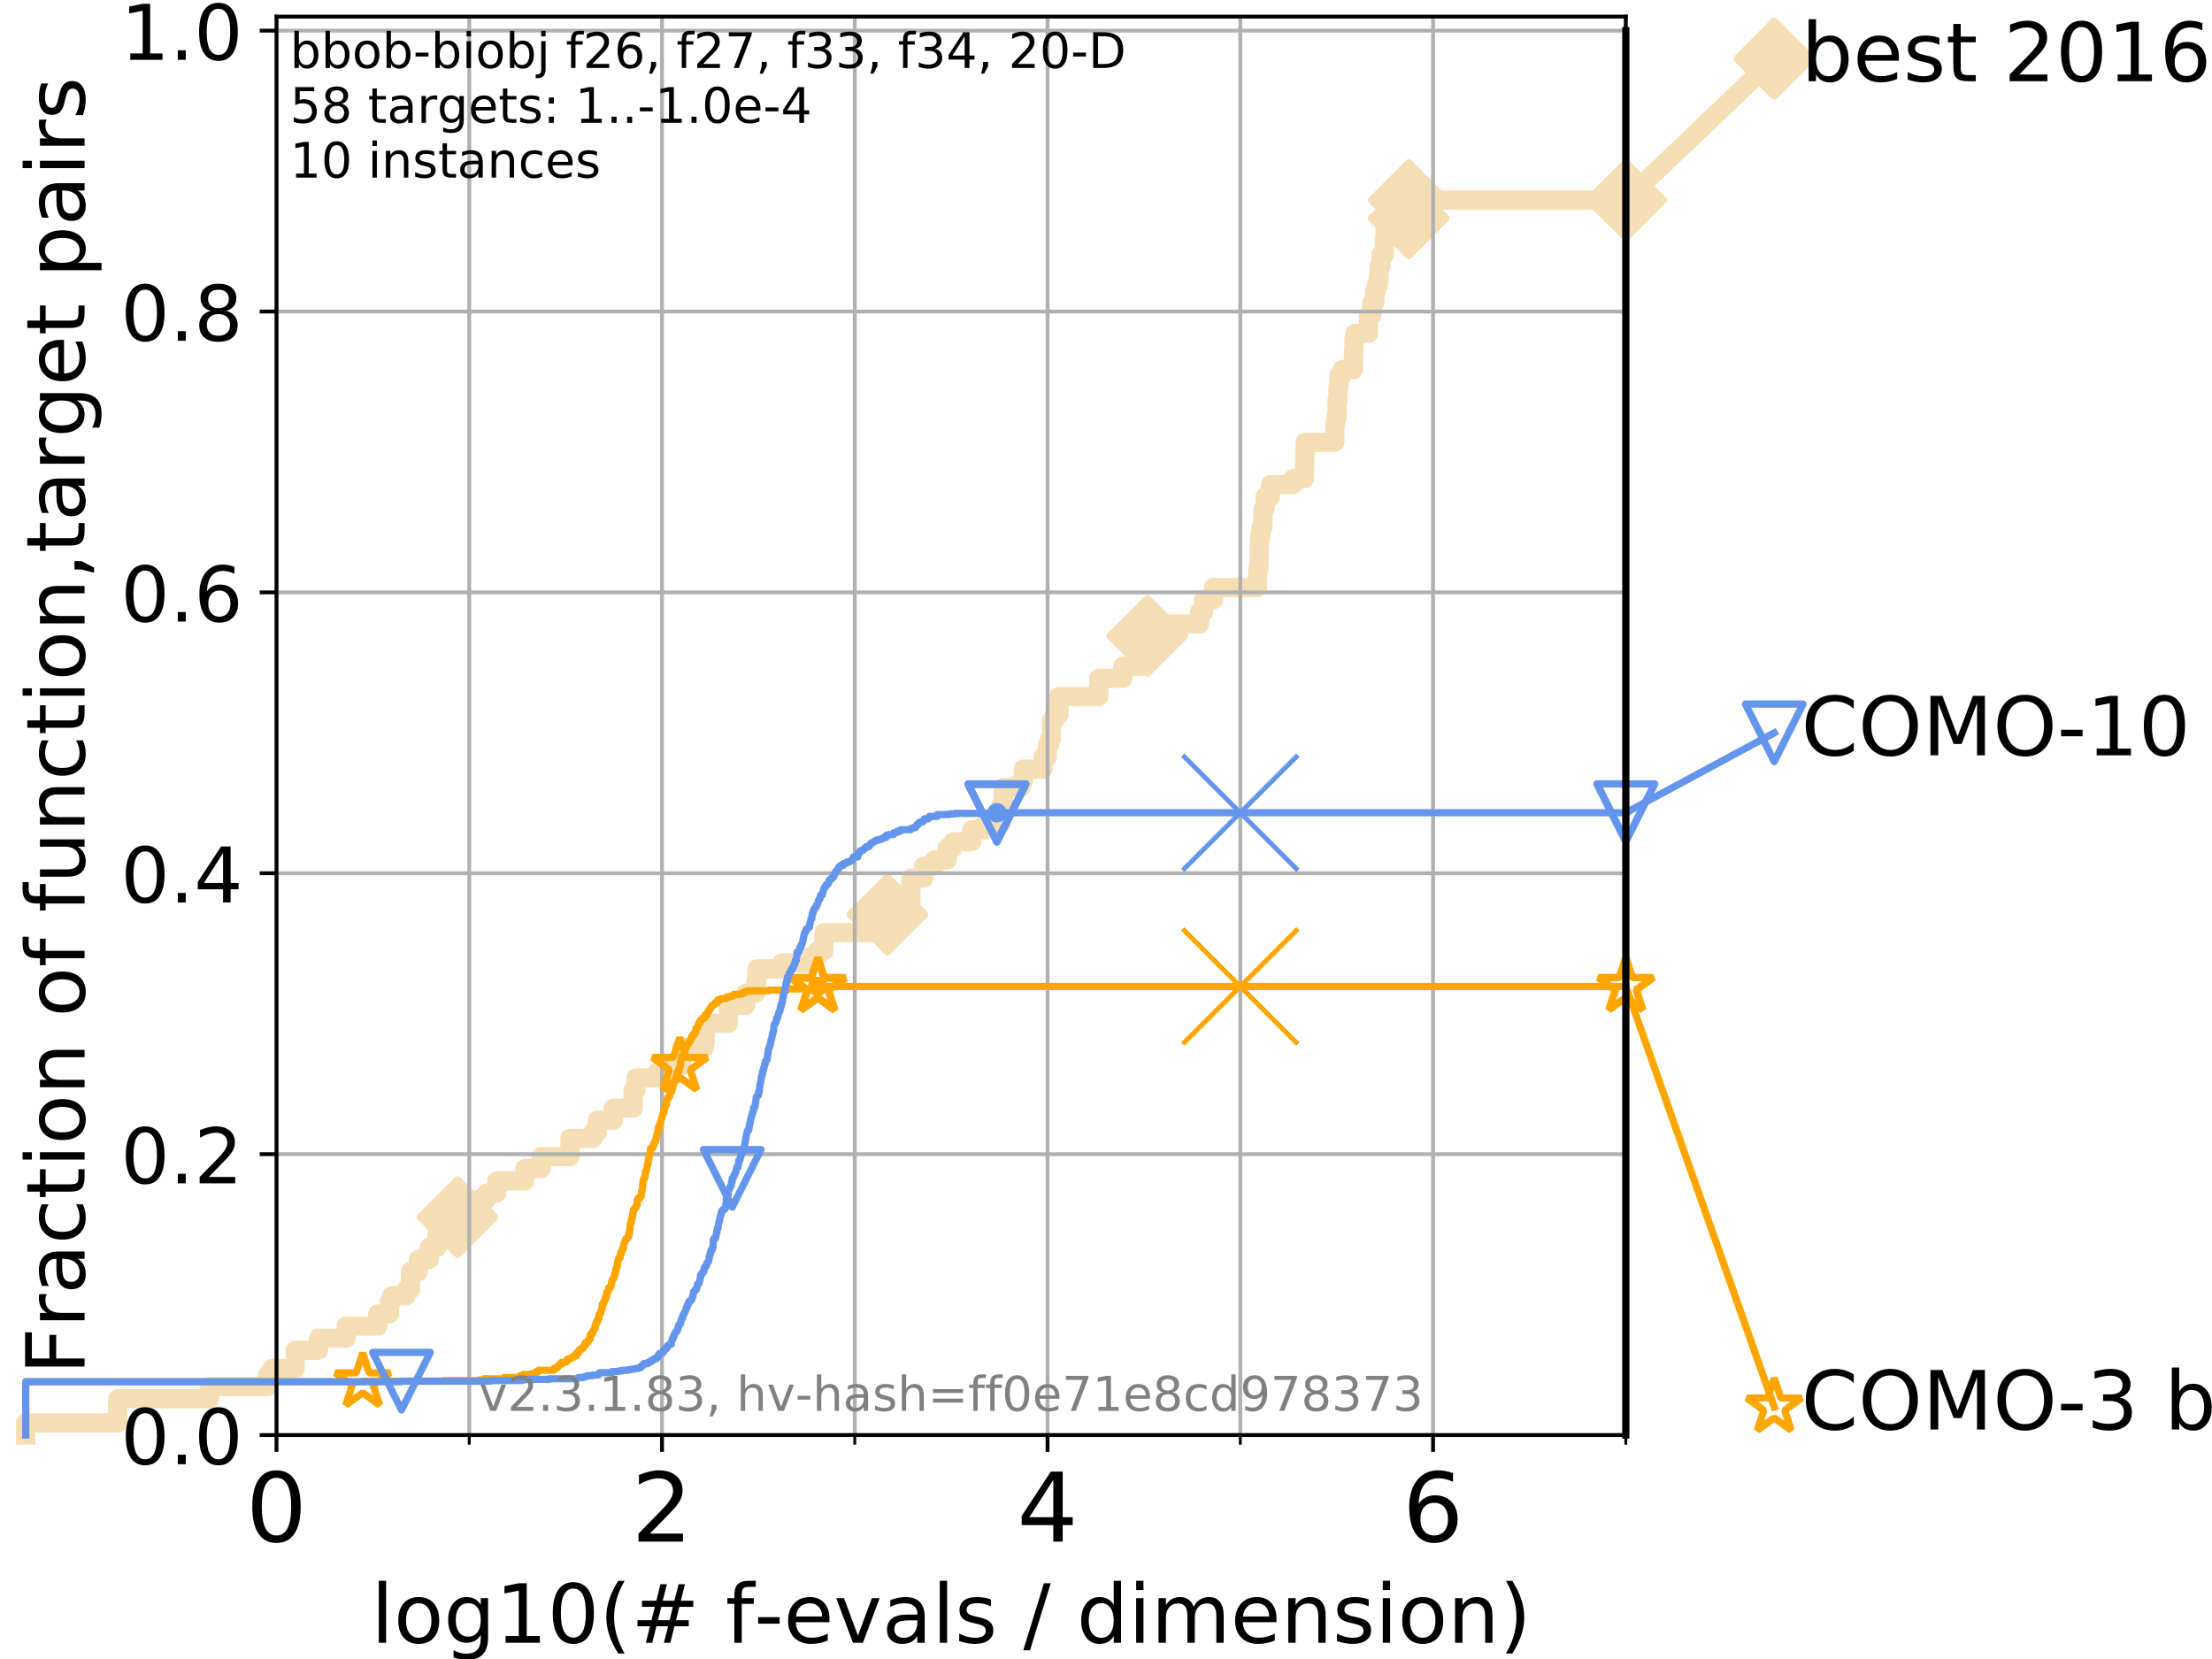 <?xml version="1.0" encoding="utf-8" standalone="no"?>
<!DOCTYPE svg PUBLIC "-//W3C//DTD SVG 1.1//EN"
  "http://www.w3.org/Graphics/SVG/1.1/DTD/svg11.dtd">
<!-- Created with matplotlib (https://matplotlib.org/) -->
<svg height="345.6pt" version="1.1" viewBox="0 0 460.8 345.6" width="460.8pt" xmlns="http://www.w3.org/2000/svg" xmlns:xlink="http://www.w3.org/1999/xlink">
 <defs>
  <style type="text/css">
*{stroke-linecap:butt;stroke-linejoin:round;}
  </style>
 </defs>
 <g id="figure_1">
  <g id="patch_1">
   <path d="M 0 345.6 
L 460.8 345.6 
L 460.8 0 
L 0 0 
z
" style="fill:#ffffff;"/>
  </g>
  <g id="axes_1">
   <g id="patch_2">
    <path d="M 57.6 298.944 
L 338.688 298.944 
L 338.688 3.456 
L 57.6 3.456 
z
" style="fill:#ffffff;"/>
   </g>
   <g id="line2d_1">
    <path d="M 5.357 298.944 
L 5.357 296.422 
L 24.516 296.422 
L 24.516 291.378 
L 43.675 291.378 
L 43.675 288.856 
L 55.763 288.856 
L 55.763 286.334 
L 56.705 286.334 
L 56.705 285.073 
L 61.491 285.073 
L 61.491 281.289 
L 66.333 281.289 
L 66.333 278.767 
L 72.125 278.767 
L 72.125 276.245 
L 78.683 276.245 
L 78.683 273.723 
L 81.109 273.723 
L 81.109 271.201 
L 81.557 271.201 
L 81.557 269.94 
L 84.588 269.94 
L 84.588 268.679 
L 85.492 268.679 
L 85.492 264.896 
L 87.17 264.896 
L 87.17 262.374 
L 89.419 262.374 
L 89.419 259.852 
L 91.03 259.852 
L 91.03 257.33 
L 92.147 257.33 
L 92.147 253.546 
L 95.327 253.546 
L 95.327 251.024 
L 99.887 251.024 
L 99.887 249.763 
L 101.436 249.763 
L 101.436 248.502 
L 103.498 248.502 
L 103.498 245.98 
L 109.312 245.98 
L 109.312 243.458 
L 112.73 243.458 
L 112.73 240.936 
L 118.734 240.936 
L 118.734 237.153 
L 123.474 237.153 
L 123.474 235.892 
L 124.426 235.892 
L 124.426 233.37 
L 127.752 233.37 
L 127.752 230.848 
L 131.889 230.848 
L 131.889 227.064 
L 132.482 227.064 
L 132.482 224.542 
L 136.934 224.542 
L 136.934 223.281 
L 139.269 223.281 
L 139.269 222.02 
L 141.969 222.02 
L 141.969 218.237 
L 146.776 218.237 
L 146.776 216.976 
L 146.896 216.976 
L 146.896 213.193 
L 151.76 213.193 
L 151.76 209.41 
L 155.361 209.41 
L 155.361 206.888 
L 157.481 206.888 
L 157.481 204.366 
L 157.692 204.366 
L 157.692 201.844 
L 162.877 201.844 
L 162.877 200.583 
L 168.579 200.583 
L 168.579 199.321 
L 170.342 199.321 
L 170.342 198.06 
L 171.626 198.06 
L 171.626 194.277 
L 184.855 194.277 
L 184.855 190.494 
L 189.734 190.494 
L 189.781 182.928 
L 192.435 182.928 
L 192.435 180.406 
L 194.587 180.406 
L 194.587 179.145 
L 197.293 179.145 
L 197.293 176.623 
L 198.586 176.623 
L 198.586 175.362 
L 202.42 175.362 
L 202.42 172.84 
L 205.118 172.84 
L 205.118 171.578 
L 208.536 171.578 
L 208.536 167.795 
L 209.053 167.795 
L 209.053 164.012 
L 212.695 164.012 
L 212.695 162.751 
L 213.18 162.751 
L 213.18 160.229 
L 217.262 160.229 
L 217.262 157.707 
L 218.21 157.707 
L 218.21 155.185 
L 218.642 155.185 
L 218.642 153.924 
L 219.023 153.924 
L 219.023 150.141 
L 219.626 150.141 
L 219.626 148.88 
L 220.579 148.88 
L 220.579 145.097 
L 228.896 145.097 
L 228.896 141.313 
L 233.912 141.313 
L 233.912 138.791 
L 238.043 138.791 
L 238.043 136.269 
L 239.022 136.269 
L 239.022 132.486 
L 241.056 132.486 
L 241.056 129.964 
L 249.914 129.964 
L 249.914 127.442 
L 250.74 127.442 
L 250.74 124.92 
L 252.795 124.92 
L 252.795 122.398 
L 261.943 122.398 
L 261.943 119.876 
L 262.06 119.876 
L 262.06 118.615 
L 262.243 118.615 
L 262.335 112.309 
L 262.529 112.309 
L 262.529 111.048 
L 262.719 111.048 
L 262.719 109.787 
L 263.099 109.787 
L 263.099 106.004 
L 263.539 106.004 
L 263.539 103.482 
L 264.667 103.482 
L 264.667 100.96 
L 269.374 100.96 
L 269.374 99.699 
L 271.736 99.699 
L 271.83 93.394 
L 271.92 93.394 
L 271.92 92.133 
L 278.075 92.133 
L 278.075 88.35 
L 278.246 88.35 
L 278.246 87.088 
L 278.532 87.088 
L 278.532 83.305 
L 278.732 83.305 
L 278.732 80.783 
L 278.907 80.783 
L 278.907 78.261 
L 279.578 78.261 
L 279.578 77 
L 281.949 77 
L 281.949 73.217 
L 282.071 73.217 
L 282.071 70.695 
L 282.303 70.695 
L 282.303 69.434 
L 285.09 69.434 
L 285.09 65.651 
L 285.796 65.651 
L 285.796 63.129 
L 286.369 63.129 
L 286.369 60.607 
L 286.706 60.607 
L 286.706 59.346 
L 287.122 59.346 
L 287.122 58.084 
L 287.268 58.084 
L 287.268 55.562 
L 287.662 55.562 
L 287.662 53.04 
L 288.396 53.04 
L 288.396 49.257 
L 288.514 49.257 
L 288.514 45.474 
L 293.461 45.474 
L 293.461 41.691 
L 338.688 41.691 
L 338.688 41.691 
" style="fill:none;stroke:#f5deb3;stroke-linecap:square;stroke-width:4;"/>
   </g>
   <g id="line2d_2">
    <defs>
     <path d="M 0 7.778 
L 7.778 0 
L 0 -7.778 
L -7.778 0 
z
" id="macc7acfbcd" style="stroke:#f5deb3;stroke-linejoin:miter;stroke-width:1.5;"/>
    </defs>
    <g>
     <use style="fill:#f5deb3;stroke:#f5deb3;stroke-linejoin:miter;stroke-width:1.5;" x="95.327" xlink:href="#macc7acfbcd" y="253.546"/>
     <use style="fill:#f5deb3;stroke:#f5deb3;stroke-linejoin:miter;stroke-width:1.5;" x="184.855" xlink:href="#macc7acfbcd" y="190.494"/>
     <use style="fill:#f5deb3;stroke:#f5deb3;stroke-linejoin:miter;stroke-width:1.5;" x="239.022" xlink:href="#macc7acfbcd" y="132.486"/>
     <use style="fill:#f5deb3;stroke:#f5deb3;stroke-linejoin:miter;stroke-width:1.5;" x="293.461" xlink:href="#macc7acfbcd" y="45.474"/>
     <use style="fill:#f5deb3;stroke:#f5deb3;stroke-linejoin:miter;stroke-width:1.5;" x="293.461" xlink:href="#macc7acfbcd" y="41.691"/>
     <use style="fill:#f5deb3;stroke:#f5deb3;stroke-linejoin:miter;stroke-width:1.5;" x="338.688" xlink:href="#macc7acfbcd" y="41.691"/>
    </g>
   </g>
   <g id="line2d_3">
    <path style="fill:none;stroke:#f5deb3;stroke-linecap:square;stroke-width:4;"/>
    <g/>
   </g>
   <g id="line2d_4">
    <path d="M 338.688 41.691 
L 369.608 12.233 
" style="fill:none;stroke:#f5deb3;stroke-linecap:square;stroke-width:4;"/>
    <g>
     <use style="fill:#f5deb3;stroke:#f5deb3;stroke-linejoin:miter;stroke-width:1.5;" x="338.688" xlink:href="#macc7acfbcd" y="41.691"/>
     <use style="fill:#f5deb3;stroke:#f5deb3;stroke-linejoin:miter;stroke-width:1.5;" x="369.608" xlink:href="#macc7acfbcd" y="12.233"/>
    </g>
   </g>
   <g id="matplotlib.axis_1">
    <g id="xtick_1">
     <g id="line2d_5">
      <path clip-path="url(#p4c36a9f979)" d="M 57.6 298.944 
L 57.6 3.456 
" style="fill:none;stroke:#b0b0b0;stroke-linecap:square;stroke-width:0.8;"/>
     </g>
     <g id="line2d_6">
      <defs>
       <path d="M 0 0 
L 0 3.5 
" id="m07e9ed40f8" style="stroke:#000000;stroke-width:0.8;"/>
      </defs>
      <g>
       <use style="stroke:#000000;stroke-width:0.8;" x="57.6" xlink:href="#m07e9ed40f8" y="298.944"/>
      </g>
     </g>
     <g id="text_1">
      <!-- 0 -->
      <defs>
       <path d="M 31.781 66.406 
Q 24.172 66.406 20.328 58.906 
Q 16.5 51.422 16.5 36.375 
Q 16.5 21.391 20.328 13.891 
Q 24.172 6.391 31.781 6.391 
Q 39.453 6.391 43.281 13.891 
Q 47.125 21.391 47.125 36.375 
Q 47.125 51.422 43.281 58.906 
Q 39.453 66.406 31.781 66.406 
z
M 31.781 74.219 
Q 44.047 74.219 50.516 64.516 
Q 56.984 54.828 56.984 36.375 
Q 56.984 17.969 50.516 8.266 
Q 44.047 -1.422 31.781 -1.422 
Q 19.531 -1.422 13.062 8.266 
Q 6.594 17.969 6.594 36.375 
Q 6.594 54.828 13.062 64.516 
Q 19.531 74.219 31.781 74.219 
z
" id="DejaVuSans-48"/>
      </defs>
      <g transform="translate(51.237 321.141)scale(0.2 -0.2)">
       <use xlink:href="#DejaVuSans-48"/>
      </g>
     </g>
    </g>
    <g id="xtick_2">
     <g id="line2d_7">
      <path clip-path="url(#p4c36a9f979)" d="M 137.911 298.944 
L 137.911 3.456 
" style="fill:none;stroke:#b0b0b0;stroke-linecap:square;stroke-width:0.8;"/>
     </g>
     <g id="line2d_8">
      <g>
       <use style="stroke:#000000;stroke-width:0.8;" x="137.911" xlink:href="#m07e9ed40f8" y="298.944"/>
      </g>
     </g>
     <g id="text_2">
      <!-- 2 -->
      <defs>
       <path d="M 19.188 8.297 
L 53.609 8.297 
L 53.609 0 
L 7.328 0 
L 7.328 8.297 
Q 12.938 14.109 22.625 23.891 
Q 32.328 33.688 34.812 36.531 
Q 39.547 41.844 41.422 45.531 
Q 43.312 49.219 43.312 52.781 
Q 43.312 58.594 39.234 62.25 
Q 35.156 65.922 28.609 65.922 
Q 23.969 65.922 18.812 64.312 
Q 13.672 62.703 7.812 59.422 
L 7.812 69.391 
Q 13.766 71.781 18.938 73 
Q 24.125 74.219 28.422 74.219 
Q 39.75 74.219 46.484 68.547 
Q 53.219 62.891 53.219 53.422 
Q 53.219 48.922 51.531 44.891 
Q 49.859 40.875 45.406 35.406 
Q 44.188 33.984 37.641 27.219 
Q 31.109 20.453 19.188 8.297 
z
" id="DejaVuSans-50"/>
      </defs>
      <g transform="translate(131.548 321.141)scale(0.2 -0.2)">
       <use xlink:href="#DejaVuSans-50"/>
      </g>
     </g>
    </g>
    <g id="xtick_3">
     <g id="line2d_9">
      <path clip-path="url(#p4c36a9f979)" d="M 218.222 298.944 
L 218.222 3.456 
" style="fill:none;stroke:#b0b0b0;stroke-linecap:square;stroke-width:0.8;"/>
     </g>
     <g id="line2d_10">
      <g>
       <use style="stroke:#000000;stroke-width:0.8;" x="218.222" xlink:href="#m07e9ed40f8" y="298.944"/>
      </g>
     </g>
     <g id="text_3">
      <!-- 4 -->
      <defs>
       <path d="M 37.797 64.312 
L 12.891 25.391 
L 37.797 25.391 
z
M 35.203 72.906 
L 47.609 72.906 
L 47.609 25.391 
L 58.016 25.391 
L 58.016 17.188 
L 47.609 17.188 
L 47.609 0 
L 37.797 0 
L 37.797 17.188 
L 4.891 17.188 
L 4.891 26.703 
z
" id="DejaVuSans-52"/>
      </defs>
      <g transform="translate(211.859 321.141)scale(0.2 -0.2)">
       <use xlink:href="#DejaVuSans-52"/>
      </g>
     </g>
    </g>
    <g id="xtick_4">
     <g id="line2d_11">
      <path clip-path="url(#p4c36a9f979)" d="M 298.533 298.944 
L 298.533 3.456 
" style="fill:none;stroke:#b0b0b0;stroke-linecap:square;stroke-width:0.8;"/>
     </g>
     <g id="line2d_12">
      <g>
       <use style="stroke:#000000;stroke-width:0.8;" x="298.533" xlink:href="#m07e9ed40f8" y="298.944"/>
      </g>
     </g>
     <g id="text_4">
      <!-- 6 -->
      <defs>
       <path d="M 33.016 40.375 
Q 26.375 40.375 22.484 35.828 
Q 18.609 31.297 18.609 23.391 
Q 18.609 15.531 22.484 10.953 
Q 26.375 6.391 33.016 6.391 
Q 39.656 6.391 43.531 10.953 
Q 47.406 15.531 47.406 23.391 
Q 47.406 31.297 43.531 35.828 
Q 39.656 40.375 33.016 40.375 
z
M 52.594 71.297 
L 52.594 62.312 
Q 48.875 64.062 45.094 64.984 
Q 41.312 65.922 37.594 65.922 
Q 27.828 65.922 22.672 59.328 
Q 17.531 52.734 16.797 39.406 
Q 19.672 43.656 24.016 45.922 
Q 28.375 48.188 33.594 48.188 
Q 44.578 48.188 50.953 41.516 
Q 57.328 34.859 57.328 23.391 
Q 57.328 12.156 50.688 5.359 
Q 44.047 -1.422 33.016 -1.422 
Q 20.359 -1.422 13.672 8.266 
Q 6.984 17.969 6.984 36.375 
Q 6.984 53.656 15.188 63.938 
Q 23.391 74.219 37.203 74.219 
Q 40.922 74.219 44.703 73.484 
Q 48.484 72.75 52.594 71.297 
z
" id="DejaVuSans-54"/>
      </defs>
      <g transform="translate(292.17 321.141)scale(0.2 -0.2)">
       <use xlink:href="#DejaVuSans-54"/>
      </g>
     </g>
    </g>
    <g id="xtick_5">
     <g id="line2d_13">
      <path clip-path="url(#p4c36a9f979)" d="M 97.755 298.944 
L 97.755 3.456 
" style="fill:none;stroke:#b0b0b0;stroke-linecap:square;stroke-width:0.8;"/>
     </g>
     <g id="line2d_14">
      <defs>
       <path d="M 0 0 
L 0 2 
" id="m14eb6d9898" style="stroke:#000000;stroke-width:0.6;"/>
      </defs>
      <g>
       <use style="stroke:#000000;stroke-width:0.6;" x="97.755" xlink:href="#m14eb6d9898" y="298.944"/>
      </g>
     </g>
    </g>
    <g id="xtick_6">
     <g id="line2d_15">
      <path clip-path="url(#p4c36a9f979)" d="M 178.066 298.944 
L 178.066 3.456 
" style="fill:none;stroke:#b0b0b0;stroke-linecap:square;stroke-width:0.8;"/>
     </g>
     <g id="line2d_16">
      <g>
       <use style="stroke:#000000;stroke-width:0.6;" x="178.066" xlink:href="#m14eb6d9898" y="298.944"/>
      </g>
     </g>
    </g>
    <g id="xtick_7">
     <g id="line2d_17">
      <path clip-path="url(#p4c36a9f979)" d="M 258.377 298.944 
L 258.377 3.456 
" style="fill:none;stroke:#b0b0b0;stroke-linecap:square;stroke-width:0.8;"/>
     </g>
     <g id="line2d_18">
      <g>
       <use style="stroke:#000000;stroke-width:0.6;" x="258.377" xlink:href="#m14eb6d9898" y="298.944"/>
      </g>
     </g>
    </g>
    <g id="xtick_8">
     <g id="line2d_19">
      <path clip-path="url(#p4c36a9f979)" d="M 338.688 298.944 
L 338.688 3.456 
" style="fill:none;stroke:#b0b0b0;stroke-linecap:square;stroke-width:0.8;"/>
     </g>
     <g id="line2d_20">
      <g>
       <use style="stroke:#000000;stroke-width:0.6;" x="338.688" xlink:href="#m14eb6d9898" y="298.944"/>
      </g>
     </g>
    </g>
    <g id="text_5">
     <!-- log10(# f-evals / dimension) -->
     <defs>
      <path d="M 9.422 75.984 
L 18.406 75.984 
L 18.406 0 
L 9.422 0 
z
" id="DejaVuSans-108"/>
      <path d="M 30.609 48.391 
Q 23.391 48.391 19.188 42.75 
Q 14.984 37.109 14.984 27.297 
Q 14.984 17.484 19.156 11.844 
Q 23.344 6.203 30.609 6.203 
Q 37.797 6.203 41.984 11.859 
Q 46.188 17.531 46.188 27.297 
Q 46.188 37.016 41.984 42.703 
Q 37.797 48.391 30.609 48.391 
z
M 30.609 56 
Q 42.328 56 49.016 48.375 
Q 55.719 40.766 55.719 27.297 
Q 55.719 13.875 49.016 6.219 
Q 42.328 -1.422 30.609 -1.422 
Q 18.844 -1.422 12.172 6.219 
Q 5.516 13.875 5.516 27.297 
Q 5.516 40.766 12.172 48.375 
Q 18.844 56 30.609 56 
z
" id="DejaVuSans-111"/>
      <path d="M 45.406 27.984 
Q 45.406 37.75 41.375 43.109 
Q 37.359 48.484 30.078 48.484 
Q 22.859 48.484 18.828 43.109 
Q 14.797 37.75 14.797 27.984 
Q 14.797 18.266 18.828 12.891 
Q 22.859 7.516 30.078 7.516 
Q 37.359 7.516 41.375 12.891 
Q 45.406 18.266 45.406 27.984 
z
M 54.391 6.781 
Q 54.391 -7.172 48.188 -13.984 
Q 42 -20.797 29.203 -20.797 
Q 24.469 -20.797 20.266 -20.094 
Q 16.062 -19.391 12.109 -17.922 
L 12.109 -9.188 
Q 16.062 -11.328 19.922 -12.344 
Q 23.781 -13.375 27.781 -13.375 
Q 36.625 -13.375 41.016 -8.766 
Q 45.406 -4.156 45.406 5.172 
L 45.406 9.625 
Q 42.625 4.781 38.281 2.391 
Q 33.938 0 27.875 0 
Q 17.828 0 11.672 7.656 
Q 5.516 15.328 5.516 27.984 
Q 5.516 40.672 11.672 48.328 
Q 17.828 56 27.875 56 
Q 33.938 56 38.281 53.609 
Q 42.625 51.219 45.406 46.391 
L 45.406 54.688 
L 54.391 54.688 
z
" id="DejaVuSans-103"/>
      <path d="M 12.406 8.297 
L 28.516 8.297 
L 28.516 63.922 
L 10.984 60.406 
L 10.984 69.391 
L 28.422 72.906 
L 38.281 72.906 
L 38.281 8.297 
L 54.391 8.297 
L 54.391 0 
L 12.406 0 
z
" id="DejaVuSans-49"/>
      <path d="M 31 75.875 
Q 24.469 64.656 21.281 53.656 
Q 18.109 42.672 18.109 31.391 
Q 18.109 20.125 21.312 9.062 
Q 24.516 -2 31 -13.188 
L 23.188 -13.188 
Q 15.875 -1.703 12.234 9.375 
Q 8.594 20.453 8.594 31.391 
Q 8.594 42.281 12.203 53.312 
Q 15.828 64.359 23.188 75.875 
z
" id="DejaVuSans-40"/>
      <path d="M 51.125 44 
L 36.922 44 
L 32.812 27.688 
L 47.125 27.688 
z
M 43.797 71.781 
L 38.719 51.516 
L 52.984 51.516 
L 58.109 71.781 
L 65.922 71.781 
L 60.891 51.516 
L 76.125 51.516 
L 76.125 44 
L 58.984 44 
L 54.984 27.688 
L 70.516 27.688 
L 70.516 20.219 
L 53.078 20.219 
L 48 0 
L 40.188 0 
L 45.219 20.219 
L 30.906 20.219 
L 25.875 0 
L 18.016 0 
L 23.094 20.219 
L 7.719 20.219 
L 7.719 27.688 
L 24.906 27.688 
L 29 44 
L 13.281 44 
L 13.281 51.516 
L 30.906 51.516 
L 35.891 71.781 
z
" id="DejaVuSans-35"/>
      <path id="DejaVuSans-32"/>
      <path d="M 37.109 75.984 
L 37.109 68.5 
L 28.516 68.5 
Q 23.688 68.5 21.797 66.547 
Q 19.922 64.594 19.922 59.516 
L 19.922 54.688 
L 34.719 54.688 
L 34.719 47.703 
L 19.922 47.703 
L 19.922 0 
L 10.891 0 
L 10.891 47.703 
L 2.297 47.703 
L 2.297 54.688 
L 10.891 54.688 
L 10.891 58.5 
Q 10.891 67.625 15.141 71.797 
Q 19.391 75.984 28.609 75.984 
z
" id="DejaVuSans-102"/>
      <path d="M 4.891 31.391 
L 31.203 31.391 
L 31.203 23.391 
L 4.891 23.391 
z
" id="DejaVuSans-45"/>
      <path d="M 56.203 29.594 
L 56.203 25.203 
L 14.891 25.203 
Q 15.484 15.922 20.484 11.062 
Q 25.484 6.203 34.422 6.203 
Q 39.594 6.203 44.453 7.469 
Q 49.312 8.734 54.109 11.281 
L 54.109 2.781 
Q 49.266 0.734 44.188 -0.344 
Q 39.109 -1.422 33.891 -1.422 
Q 20.797 -1.422 13.156 6.188 
Q 5.516 13.812 5.516 26.812 
Q 5.516 40.234 12.766 48.109 
Q 20.016 56 32.328 56 
Q 43.359 56 49.781 48.891 
Q 56.203 41.797 56.203 29.594 
z
M 47.219 32.234 
Q 47.125 39.594 43.094 43.984 
Q 39.062 48.391 32.422 48.391 
Q 24.906 48.391 20.391 44.141 
Q 15.875 39.891 15.188 32.172 
z
" id="DejaVuSans-101"/>
      <path d="M 2.984 54.688 
L 12.5 54.688 
L 29.594 8.797 
L 46.688 54.688 
L 56.203 54.688 
L 35.688 0 
L 23.484 0 
z
" id="DejaVuSans-118"/>
      <path d="M 34.281 27.484 
Q 23.391 27.484 19.188 25 
Q 14.984 22.516 14.984 16.5 
Q 14.984 11.719 18.141 8.906 
Q 21.297 6.109 26.703 6.109 
Q 34.188 6.109 38.703 11.406 
Q 43.219 16.703 43.219 25.484 
L 43.219 27.484 
z
M 52.203 31.203 
L 52.203 0 
L 43.219 0 
L 43.219 8.297 
Q 40.141 3.328 35.547 0.953 
Q 30.953 -1.422 24.312 -1.422 
Q 15.922 -1.422 10.953 3.297 
Q 6 8.016 6 15.922 
Q 6 25.141 12.172 29.828 
Q 18.359 34.516 30.609 34.516 
L 43.219 34.516 
L 43.219 35.406 
Q 43.219 41.609 39.141 45 
Q 35.062 48.391 27.688 48.391 
Q 23 48.391 18.547 47.266 
Q 14.109 46.141 10.016 43.891 
L 10.016 52.203 
Q 14.938 54.109 19.578 55.047 
Q 24.219 56 28.609 56 
Q 40.484 56 46.344 49.844 
Q 52.203 43.703 52.203 31.203 
z
" id="DejaVuSans-97"/>
      <path d="M 44.281 53.078 
L 44.281 44.578 
Q 40.484 46.531 36.375 47.5 
Q 32.281 48.484 27.875 48.484 
Q 21.188 48.484 17.844 46.438 
Q 14.5 44.391 14.5 40.281 
Q 14.5 37.156 16.891 35.375 
Q 19.281 33.594 26.516 31.984 
L 29.594 31.297 
Q 39.156 29.25 43.188 25.516 
Q 47.219 21.781 47.219 15.094 
Q 47.219 7.469 41.188 3.016 
Q 35.156 -1.422 24.609 -1.422 
Q 20.219 -1.422 15.453 -0.562 
Q 10.688 0.297 5.422 2 
L 5.422 11.281 
Q 10.406 8.688 15.234 7.391 
Q 20.062 6.109 24.812 6.109 
Q 31.156 6.109 34.562 8.281 
Q 37.984 10.453 37.984 14.406 
Q 37.984 18.062 35.516 20.016 
Q 33.062 21.969 24.703 23.781 
L 21.578 24.516 
Q 13.234 26.266 9.516 29.906 
Q 5.812 33.547 5.812 39.891 
Q 5.812 47.609 11.281 51.797 
Q 16.75 56 26.812 56 
Q 31.781 56 36.172 55.266 
Q 40.578 54.547 44.281 53.078 
z
" id="DejaVuSans-115"/>
      <path d="M 25.391 72.906 
L 33.688 72.906 
L 8.297 -9.281 
L 0 -9.281 
z
" id="DejaVuSans-47"/>
      <path d="M 45.406 46.391 
L 45.406 75.984 
L 54.391 75.984 
L 54.391 0 
L 45.406 0 
L 45.406 8.203 
Q 42.578 3.328 38.25 0.953 
Q 33.938 -1.422 27.875 -1.422 
Q 17.969 -1.422 11.734 6.484 
Q 5.516 14.406 5.516 27.297 
Q 5.516 40.188 11.734 48.094 
Q 17.969 56 27.875 56 
Q 33.938 56 38.25 53.625 
Q 42.578 51.266 45.406 46.391 
z
M 14.797 27.297 
Q 14.797 17.391 18.875 11.75 
Q 22.953 6.109 30.078 6.109 
Q 37.203 6.109 41.297 11.75 
Q 45.406 17.391 45.406 27.297 
Q 45.406 37.203 41.297 42.844 
Q 37.203 48.484 30.078 48.484 
Q 22.953 48.484 18.875 42.844 
Q 14.797 37.203 14.797 27.297 
z
" id="DejaVuSans-100"/>
      <path d="M 9.422 54.688 
L 18.406 54.688 
L 18.406 0 
L 9.422 0 
z
M 9.422 75.984 
L 18.406 75.984 
L 18.406 64.594 
L 9.422 64.594 
z
" id="DejaVuSans-105"/>
      <path d="M 52 44.188 
Q 55.375 50.25 60.062 53.125 
Q 64.75 56 71.094 56 
Q 79.641 56 84.281 50.016 
Q 88.922 44.047 88.922 33.016 
L 88.922 0 
L 79.891 0 
L 79.891 32.719 
Q 79.891 40.578 77.094 44.375 
Q 74.312 48.188 68.609 48.188 
Q 61.625 48.188 57.562 43.547 
Q 53.516 38.922 53.516 30.906 
L 53.516 0 
L 44.484 0 
L 44.484 32.719 
Q 44.484 40.625 41.703 44.406 
Q 38.922 48.188 33.109 48.188 
Q 26.219 48.188 22.156 43.531 
Q 18.109 38.875 18.109 30.906 
L 18.109 0 
L 9.078 0 
L 9.078 54.688 
L 18.109 54.688 
L 18.109 46.188 
Q 21.188 51.219 25.484 53.609 
Q 29.781 56 35.688 56 
Q 41.656 56 45.828 52.969 
Q 50 49.953 52 44.188 
z
" id="DejaVuSans-109"/>
      <path d="M 54.891 33.016 
L 54.891 0 
L 45.906 0 
L 45.906 32.719 
Q 45.906 40.484 42.875 44.328 
Q 39.844 48.188 33.797 48.188 
Q 26.516 48.188 22.312 43.547 
Q 18.109 38.922 18.109 30.906 
L 18.109 0 
L 9.078 0 
L 9.078 54.688 
L 18.109 54.688 
L 18.109 46.188 
Q 21.344 51.125 25.703 53.562 
Q 30.078 56 35.797 56 
Q 45.219 56 50.047 50.172 
Q 54.891 44.344 54.891 33.016 
z
" id="DejaVuSans-110"/>
      <path d="M 8.016 75.875 
L 15.828 75.875 
Q 23.141 64.359 26.781 53.312 
Q 30.422 42.281 30.422 31.391 
Q 30.422 20.453 26.781 9.375 
Q 23.141 -1.703 15.828 -13.188 
L 8.016 -13.188 
Q 14.5 -2 17.703 9.062 
Q 20.906 20.125 20.906 31.391 
Q 20.906 42.672 17.703 53.656 
Q 14.5 64.656 8.016 75.875 
z
" id="DejaVuSans-41"/>
     </defs>
     <g transform="translate(77.303 342.218)scale(0.17 -0.17)">
      <use xlink:href="#DejaVuSans-108"/>
      <use x="27.783" xlink:href="#DejaVuSans-111"/>
      <use x="88.965" xlink:href="#DejaVuSans-103"/>
      <use x="152.441" xlink:href="#DejaVuSans-49"/>
      <use x="216.064" xlink:href="#DejaVuSans-48"/>
      <use x="279.688" xlink:href="#DejaVuSans-40"/>
      <use x="318.701" xlink:href="#DejaVuSans-35"/>
      <use x="402.49" xlink:href="#DejaVuSans-32"/>
      <use x="434.277" xlink:href="#DejaVuSans-102"/>
      <use x="469.404" xlink:href="#DejaVuSans-45"/>
      <use x="505.488" xlink:href="#DejaVuSans-101"/>
      <use x="567.012" xlink:href="#DejaVuSans-118"/>
      <use x="626.191" xlink:href="#DejaVuSans-97"/>
      <use x="687.471" xlink:href="#DejaVuSans-108"/>
      <use x="715.254" xlink:href="#DejaVuSans-115"/>
      <use x="767.354" xlink:href="#DejaVuSans-32"/>
      <use x="799.141" xlink:href="#DejaVuSans-47"/>
      <use x="832.832" xlink:href="#DejaVuSans-32"/>
      <use x="864.619" xlink:href="#DejaVuSans-100"/>
      <use x="928.096" xlink:href="#DejaVuSans-105"/>
      <use x="955.879" xlink:href="#DejaVuSans-109"/>
      <use x="1053.291" xlink:href="#DejaVuSans-101"/>
      <use x="1114.814" xlink:href="#DejaVuSans-110"/>
      <use x="1178.193" xlink:href="#DejaVuSans-115"/>
      <use x="1230.293" xlink:href="#DejaVuSans-105"/>
      <use x="1258.076" xlink:href="#DejaVuSans-111"/>
      <use x="1319.258" xlink:href="#DejaVuSans-110"/>
      <use x="1382.637" xlink:href="#DejaVuSans-41"/>
     </g>
    </g>
   </g>
   <g id="matplotlib.axis_2">
    <g id="ytick_1">
     <g id="line2d_21">
      <path clip-path="url(#p4c36a9f979)" d="M 57.6 298.944 
L 338.688 298.944 
" style="fill:none;stroke:#b0b0b0;stroke-linecap:square;stroke-width:0.8;"/>
     </g>
     <g id="line2d_22">
      <defs>
       <path d="M 0 0 
L -3.5 0 
" id="mb60dc20e8a" style="stroke:#000000;stroke-width:0.8;"/>
      </defs>
      <g>
       <use style="stroke:#000000;stroke-width:0.8;" x="57.6" xlink:href="#mb60dc20e8a" y="298.944"/>
      </g>
     </g>
     <g id="text_6">
      <!-- 0.0 -->
      <defs>
       <path d="M 10.688 12.406 
L 21 12.406 
L 21 0 
L 10.688 0 
z
" id="DejaVuSans-46"/>
      </defs>
      <g transform="translate(25.155 305.023)scale(0.16 -0.16)">
       <use xlink:href="#DejaVuSans-48"/>
       <use x="63.623" xlink:href="#DejaVuSans-46"/>
       <use x="95.41" xlink:href="#DejaVuSans-48"/>
      </g>
     </g>
    </g>
    <g id="ytick_2">
     <g id="line2d_23">
      <path clip-path="url(#p4c36a9f979)" d="M 57.6 240.432 
L 338.688 240.432 
" style="fill:none;stroke:#b0b0b0;stroke-linecap:square;stroke-width:0.8;"/>
     </g>
     <g id="line2d_24">
      <g>
       <use style="stroke:#000000;stroke-width:0.8;" x="57.6" xlink:href="#mb60dc20e8a" y="240.432"/>
      </g>
     </g>
     <g id="text_7">
      <!-- 0.2 -->
      <g transform="translate(25.155 246.51)scale(0.16 -0.16)">
       <use xlink:href="#DejaVuSans-48"/>
       <use x="63.623" xlink:href="#DejaVuSans-46"/>
       <use x="95.41" xlink:href="#DejaVuSans-50"/>
      </g>
     </g>
    </g>
    <g id="ytick_3">
     <g id="line2d_25">
      <path clip-path="url(#p4c36a9f979)" d="M 57.6 181.919 
L 338.688 181.919 
" style="fill:none;stroke:#b0b0b0;stroke-linecap:square;stroke-width:0.8;"/>
     </g>
     <g id="line2d_26">
      <g>
       <use style="stroke:#000000;stroke-width:0.8;" x="57.6" xlink:href="#mb60dc20e8a" y="181.919"/>
      </g>
     </g>
     <g id="text_8">
      <!-- 0.4 -->
      <g transform="translate(25.155 187.998)scale(0.16 -0.16)">
       <use xlink:href="#DejaVuSans-48"/>
       <use x="63.623" xlink:href="#DejaVuSans-46"/>
       <use x="95.41" xlink:href="#DejaVuSans-52"/>
      </g>
     </g>
    </g>
    <g id="ytick_4">
     <g id="line2d_27">
      <path clip-path="url(#p4c36a9f979)" d="M 57.6 123.407 
L 338.688 123.407 
" style="fill:none;stroke:#b0b0b0;stroke-linecap:square;stroke-width:0.8;"/>
     </g>
     <g id="line2d_28">
      <g>
       <use style="stroke:#000000;stroke-width:0.8;" x="57.6" xlink:href="#mb60dc20e8a" y="123.407"/>
      </g>
     </g>
     <g id="text_9">
      <!-- 0.6 -->
      <g transform="translate(25.155 129.485)scale(0.16 -0.16)">
       <use xlink:href="#DejaVuSans-48"/>
       <use x="63.623" xlink:href="#DejaVuSans-46"/>
       <use x="95.41" xlink:href="#DejaVuSans-54"/>
      </g>
     </g>
    </g>
    <g id="ytick_5">
     <g id="line2d_29">
      <path clip-path="url(#p4c36a9f979)" d="M 57.6 64.894 
L 338.688 64.894 
" style="fill:none;stroke:#b0b0b0;stroke-linecap:square;stroke-width:0.8;"/>
     </g>
     <g id="line2d_30">
      <g>
       <use style="stroke:#000000;stroke-width:0.8;" x="57.6" xlink:href="#mb60dc20e8a" y="64.894"/>
      </g>
     </g>
     <g id="text_10">
      <!-- 0.8 -->
      <defs>
       <path d="M 31.781 34.625 
Q 24.75 34.625 20.719 30.859 
Q 16.703 27.094 16.703 20.516 
Q 16.703 13.922 20.719 10.156 
Q 24.75 6.391 31.781 6.391 
Q 38.812 6.391 42.859 10.172 
Q 46.922 13.969 46.922 20.516 
Q 46.922 27.094 42.891 30.859 
Q 38.875 34.625 31.781 34.625 
z
M 21.922 38.812 
Q 15.578 40.375 12.031 44.719 
Q 8.5 49.078 8.5 55.328 
Q 8.5 64.062 14.719 69.141 
Q 20.953 74.219 31.781 74.219 
Q 42.672 74.219 48.875 69.141 
Q 55.078 64.062 55.078 55.328 
Q 55.078 49.078 51.531 44.719 
Q 48 40.375 41.703 38.812 
Q 48.828 37.156 52.797 32.312 
Q 56.781 27.484 56.781 20.516 
Q 56.781 9.906 50.312 4.234 
Q 43.844 -1.422 31.781 -1.422 
Q 19.734 -1.422 13.25 4.234 
Q 6.781 9.906 6.781 20.516 
Q 6.781 27.484 10.781 32.312 
Q 14.797 37.156 21.922 38.812 
z
M 18.312 54.391 
Q 18.312 48.734 21.844 45.562 
Q 25.391 42.391 31.781 42.391 
Q 38.141 42.391 41.719 45.562 
Q 45.312 48.734 45.312 54.391 
Q 45.312 60.062 41.719 63.234 
Q 38.141 66.406 31.781 66.406 
Q 25.391 66.406 21.844 63.234 
Q 18.312 60.062 18.312 54.391 
z
" id="DejaVuSans-56"/>
      </defs>
      <g transform="translate(25.155 70.973)scale(0.16 -0.16)">
       <use xlink:href="#DejaVuSans-48"/>
       <use x="63.623" xlink:href="#DejaVuSans-46"/>
       <use x="95.41" xlink:href="#DejaVuSans-56"/>
      </g>
     </g>
    </g>
    <g id="ytick_6">
     <g id="line2d_31">
      <path clip-path="url(#p4c36a9f979)" d="M 57.6 6.382 
L 338.688 6.382 
" style="fill:none;stroke:#b0b0b0;stroke-linecap:square;stroke-width:0.8;"/>
     </g>
     <g id="line2d_32">
      <g>
       <use style="stroke:#000000;stroke-width:0.8;" x="57.6" xlink:href="#mb60dc20e8a" y="6.382"/>
      </g>
     </g>
     <g id="text_11">
      <!-- 1.0 -->
      <g transform="translate(25.155 12.46)scale(0.16 -0.16)">
       <use xlink:href="#DejaVuSans-49"/>
       <use x="63.623" xlink:href="#DejaVuSans-46"/>
       <use x="95.41" xlink:href="#DejaVuSans-48"/>
      </g>
     </g>
    </g>
    <g id="text_12">
     <!-- Fraction of function,target pairs -->
     <defs>
      <path d="M 9.812 72.906 
L 51.703 72.906 
L 51.703 64.594 
L 19.672 64.594 
L 19.672 43.109 
L 48.578 43.109 
L 48.578 34.812 
L 19.672 34.812 
L 19.672 0 
L 9.812 0 
z
" id="DejaVuSans-70"/>
      <path d="M 41.109 46.297 
Q 39.594 47.172 37.812 47.578 
Q 36.031 48 33.891 48 
Q 26.266 48 22.188 43.047 
Q 18.109 38.094 18.109 28.812 
L 18.109 0 
L 9.078 0 
L 9.078 54.688 
L 18.109 54.688 
L 18.109 46.188 
Q 20.953 51.172 25.484 53.578 
Q 30.031 56 36.531 56 
Q 37.453 56 38.578 55.875 
Q 39.703 55.766 41.062 55.516 
z
" id="DejaVuSans-114"/>
      <path d="M 48.781 52.594 
L 48.781 44.188 
Q 44.969 46.297 41.141 47.344 
Q 37.312 48.391 33.406 48.391 
Q 24.656 48.391 19.812 42.844 
Q 14.984 37.312 14.984 27.297 
Q 14.984 17.281 19.812 11.734 
Q 24.656 6.203 33.406 6.203 
Q 37.312 6.203 41.141 7.25 
Q 44.969 8.297 48.781 10.406 
L 48.781 2.094 
Q 45.016 0.344 40.984 -0.531 
Q 36.969 -1.422 32.422 -1.422 
Q 20.062 -1.422 12.781 6.344 
Q 5.516 14.109 5.516 27.297 
Q 5.516 40.672 12.859 48.328 
Q 20.219 56 33.016 56 
Q 37.156 56 41.109 55.141 
Q 45.062 54.297 48.781 52.594 
z
" id="DejaVuSans-99"/>
      <path d="M 18.312 70.219 
L 18.312 54.688 
L 36.812 54.688 
L 36.812 47.703 
L 18.312 47.703 
L 18.312 18.016 
Q 18.312 11.328 20.141 9.422 
Q 21.969 7.516 27.594 7.516 
L 36.812 7.516 
L 36.812 0 
L 27.594 0 
Q 17.188 0 13.234 3.875 
Q 9.281 7.766 9.281 18.016 
L 9.281 47.703 
L 2.688 47.703 
L 2.688 54.688 
L 9.281 54.688 
L 9.281 70.219 
z
" id="DejaVuSans-116"/>
      <path d="M 8.5 21.578 
L 8.5 54.688 
L 17.484 54.688 
L 17.484 21.922 
Q 17.484 14.156 20.5 10.266 
Q 23.531 6.391 29.594 6.391 
Q 36.859 6.391 41.078 11.031 
Q 45.312 15.672 45.312 23.688 
L 45.312 54.688 
L 54.297 54.688 
L 54.297 0 
L 45.312 0 
L 45.312 8.406 
Q 42.047 3.422 37.719 1 
Q 33.406 -1.422 27.688 -1.422 
Q 18.266 -1.422 13.375 4.438 
Q 8.5 10.297 8.5 21.578 
z
M 31.109 56 
z
" id="DejaVuSans-117"/>
      <path d="M 11.719 12.406 
L 22.016 12.406 
L 22.016 4 
L 14.016 -11.625 
L 7.719 -11.625 
L 11.719 4 
z
" id="DejaVuSans-44"/>
      <path d="M 18.109 8.203 
L 18.109 -20.797 
L 9.078 -20.797 
L 9.078 54.688 
L 18.109 54.688 
L 18.109 46.391 
Q 20.953 51.266 25.266 53.625 
Q 29.594 56 35.594 56 
Q 45.562 56 51.781 48.094 
Q 58.016 40.188 58.016 27.297 
Q 58.016 14.406 51.781 6.484 
Q 45.562 -1.422 35.594 -1.422 
Q 29.594 -1.422 25.266 0.953 
Q 20.953 3.328 18.109 8.203 
z
M 48.688 27.297 
Q 48.688 37.203 44.609 42.844 
Q 40.531 48.484 33.406 48.484 
Q 26.266 48.484 22.188 42.844 
Q 18.109 37.203 18.109 27.297 
Q 18.109 17.391 22.188 11.75 
Q 26.266 6.109 33.406 6.109 
Q 40.531 6.109 44.609 11.75 
Q 48.688 17.391 48.688 27.297 
z
" id="DejaVuSans-112"/>
     </defs>
     <g transform="translate(17.62 286.339)rotate(-90)scale(0.17 -0.17)">
      <use xlink:href="#DejaVuSans-70"/>
      <use x="57.41" xlink:href="#DejaVuSans-114"/>
      <use x="98.523" xlink:href="#DejaVuSans-97"/>
      <use x="159.803" xlink:href="#DejaVuSans-99"/>
      <use x="214.783" xlink:href="#DejaVuSans-116"/>
      <use x="253.992" xlink:href="#DejaVuSans-105"/>
      <use x="281.775" xlink:href="#DejaVuSans-111"/>
      <use x="342.957" xlink:href="#DejaVuSans-110"/>
      <use x="406.336" xlink:href="#DejaVuSans-32"/>
      <use x="438.123" xlink:href="#DejaVuSans-111"/>
      <use x="499.305" xlink:href="#DejaVuSans-102"/>
      <use x="534.51" xlink:href="#DejaVuSans-32"/>
      <use x="566.297" xlink:href="#DejaVuSans-102"/>
      <use x="601.502" xlink:href="#DejaVuSans-117"/>
      <use x="664.881" xlink:href="#DejaVuSans-110"/>
      <use x="728.26" xlink:href="#DejaVuSans-99"/>
      <use x="783.24" xlink:href="#DejaVuSans-116"/>
      <use x="822.449" xlink:href="#DejaVuSans-105"/>
      <use x="850.232" xlink:href="#DejaVuSans-111"/>
      <use x="911.414" xlink:href="#DejaVuSans-110"/>
      <use x="974.793" xlink:href="#DejaVuSans-44"/>
      <use x="1006.58" xlink:href="#DejaVuSans-116"/>
      <use x="1045.789" xlink:href="#DejaVuSans-97"/>
      <use x="1107.068" xlink:href="#DejaVuSans-114"/>
      <use x="1148.166" xlink:href="#DejaVuSans-103"/>
      <use x="1211.643" xlink:href="#DejaVuSans-101"/>
      <use x="1273.166" xlink:href="#DejaVuSans-116"/>
      <use x="1312.375" xlink:href="#DejaVuSans-32"/>
      <use x="1344.162" xlink:href="#DejaVuSans-112"/>
      <use x="1407.639" xlink:href="#DejaVuSans-97"/>
      <use x="1468.918" xlink:href="#DejaVuSans-105"/>
      <use x="1496.701" xlink:href="#DejaVuSans-114"/>
      <use x="1537.814" xlink:href="#DejaVuSans-115"/>
     </g>
    </g>
   </g>
   <g id="line2d_33">
    <defs>
     <path d="M 0 1.5 
C 0.398 1.5 0.779 1.342 1.061 1.061 
C 1.342 0.779 1.5 0.398 1.5 0 
C 1.5 -0.398 1.342 -0.779 1.061 -1.061 
C 0.779 -1.342 0.398 -1.5 0 -1.5 
C -0.398 -1.5 -0.779 -1.342 -1.061 -1.061 
C -1.342 -0.779 -1.5 -0.398 -1.5 0 
C -1.5 0.398 -1.342 0.779 -1.061 1.061 
C -0.779 1.342 -0.398 1.5 0 1.5 
z
" id="m87d869a987" style="stroke:#f5deb3;"/>
    </defs>
    <g>
     <use style="fill:#f5deb3;stroke:#f5deb3;" x="293.461" xlink:href="#m87d869a987" y="41.691"/>
     <use style="fill:#f5deb3;stroke:#f5deb3;" x="293.461" xlink:href="#m87d869a987" y="41.691"/>
    </g>
   </g>
   <g id="line2d_34">
    <defs>
     <path d="M 0 1.5 
C 0.398 1.5 0.779 1.342 1.061 1.061 
C 1.342 0.779 1.5 0.398 1.5 0 
C 1.5 -0.398 1.342 -0.779 1.061 -1.061 
C 0.779 -1.342 0.398 -1.5 0 -1.5 
C -0.398 -1.5 -0.779 -1.342 -1.061 -1.061 
C -1.342 -0.779 -1.5 -0.398 -1.5 0 
C -1.5 0.398 -1.342 0.779 -1.061 1.061 
C -0.779 1.342 -0.398 1.5 0 1.5 
z
" id="m742d209047" style="stroke:#ffa500;"/>
    </defs>
    <g>
     <use style="fill:#ffa500;stroke:#ffa500;" x="170.368" xlink:href="#m742d209047" y="205.501"/>
     <use style="fill:#ffa500;stroke:#ffa500;" x="170.368" xlink:href="#m742d209047" y="205.501"/>
    </g>
   </g>
   <g id="line2d_35">
    <path d="M 5.357 298.944 
L 5.357 287.847 
L 75.556 287.847 
L 75.556 287.721 
L 92.386 287.721 
L 92.386 287.595 
L 99.809 287.595 
L 99.809 287.468 
L 100.789 287.468 
L 100.789 287.216 
L 105 287.216 
L 105 286.964 
L 108.389 286.964 
L 108.389 286.586 
L 108.995 286.586 
L 108.995 286.334 
L 110.694 286.334 
L 110.694 286.207 
L 111.226 286.207 
L 111.226 286.081 
L 111.466 286.081 
L 111.466 285.955 
L 111.742 285.955 
L 111.742 285.703 
L 112.243 285.703 
L 112.243 285.451 
L 115.397 285.451 
L 115.397 285.073 
L 115.804 285.073 
L 115.835 284.82 
L 116.203 284.82 
L 116.203 284.568 
L 116.383 284.568 
L 116.473 284.316 
L 116.592 284.316 
L 116.592 284.19 
L 116.972 284.19 
L 116.972 283.811 
L 117.71 283.811 
L 117.71 283.685 
L 118.067 283.685 
L 118.149 283.181 
L 118.417 283.181 
L 118.417 283.055 
L 118.761 283.055 
L 118.761 282.929 
L 119.097 282.929 
L 119.097 282.803 
L 119.427 282.803 
L 119.427 282.55 
L 119.553 282.55 
L 119.553 282.424 
L 120.07 282.424 
L 120.07 281.92 
L 120.382 281.92 
L 120.382 281.542 
L 120.689 281.542 
L 120.689 281.163 
L 120.991 281.163 
L 120.991 281.037 
L 121.287 281.037 
L 121.287 280.785 
L 121.579 280.785 
L 121.579 280.407 
L 121.866 280.407 
L 121.866 279.776 
L 122.148 279.776 
L 122.148 279.65 
L 122.426 279.65 
L 122.468 279.272 
L 122.699 279.272 
L 122.699 278.893 
L 122.968 278.893 
L 122.968 278.011 
L 123.233 278.011 
L 123.233 277.758 
L 123.394 277.758 
L 123.494 277.254 
L 123.653 277.254 
L 123.751 276.876 
L 123.888 276.876 
L 123.927 276.497 
L 124.005 276.497 
L 124.005 275.867 
L 124.14 275.867 
L 124.14 275.741 
L 124.255 275.741 
L 124.255 275.362 
L 124.501 275.362 
L 124.501 274.858 
L 124.613 274.858 
L 124.613 274.732 
L 124.744 274.732 
L 124.744 273.849 
L 124.947 273.849 
L 124.983 273.597 
L 125.147 273.597 
L 125.256 272.714 
L 125.453 272.714 
L 125.453 271.705 
L 125.683 271.705 
L 125.683 271.327 
L 125.823 271.327 
L 125.91 270.949 
L 126.048 270.949 
L 126.134 270.192 
L 126.355 270.192 
L 126.355 269.309 
L 126.574 269.309 
L 126.674 268.805 
L 126.79 268.805 
L 126.79 268.301 
L 126.954 268.301 
L 126.954 268.175 
L 127.213 268.175 
L 127.278 267.796 
L 127.358 267.796 
L 127.421 266.913 
L 127.533 266.913 
L 127.627 266.409 
L 127.83 266.409 
L 127.923 266.031 
L 128.016 266.031 
L 128.031 265.4 
L 128.184 265.4 
L 128.275 264.391 
L 128.426 264.391 
L 128.426 263.887 
L 128.606 263.887 
L 128.635 262.752 
L 128.783 262.752 
L 128.871 262.121 
L 129.06 262.121 
L 129.06 261.995 
L 129.19 261.995 
L 129.19 261.365 
L 129.376 261.365 
L 129.376 260.734 
L 129.56 260.734 
L 129.63 260.356 
L 129.742 260.356 
L 129.742 259.852 
L 129.922 259.852 
L 129.964 259.095 
L 130.06 259.095 
L 130.155 258.591 
L 130.25 258.591 
L 130.358 258.086 
L 130.452 258.086 
L 130.452 257.96 
L 130.665 257.96 
L 130.665 257.834 
L 130.796 257.834 
L 130.796 257.582 
L 130.966 257.582 
L 130.966 256.951 
L 131.121 256.951 
L 131.211 255.942 
L 131.275 255.942 
L 131.3 254.807 
L 131.465 254.807 
L 131.528 253.925 
L 131.691 253.925 
L 131.79 252.79 
L 131.889 252.79 
L 131.95 252.033 
L 132.133 252.033 
L 132.133 251.781 
L 132.267 251.781 
L 132.267 251.655 
L 132.423 251.655 
L 132.423 251.403 
L 132.553 251.403 
L 132.577 251.024 
L 132.73 251.024 
L 132.73 250.015 
L 132.882 250.015 
L 132.906 249.637 
L 133.319 249.637 
L 133.33 249.259 
L 133.477 249.259 
L 133.477 249.133 
L 133.589 249.133 
L 133.634 248.124 
L 133.767 248.124 
L 133.855 247.115 
L 133.888 247.115 
L 133.965 246.106 
L 134.008 246.106 
L 134.052 245.602 
L 134.182 245.602 
L 134.182 245.35 
L 134.333 245.35 
L 134.439 244.341 
L 134.45 244.341 
L 134.471 243.962 
L 134.609 243.962 
L 134.609 243.71 
L 134.745 243.71 
L 134.808 242.828 
L 134.881 242.828 
L 134.881 242.449 
L 135.005 242.449 
L 135.056 241.566 
L 135.128 241.566 
L 135.23 240.81 
L 135.281 240.81 
L 135.341 240.432 
L 135.412 240.432 
L 135.512 239.423 
L 135.542 239.423 
L 135.542 239.17 
L 135.8 239.17 
L 135.8 239.044 
L 136.054 239.044 
L 136.16 238.54 
L 136.18 238.54 
L 136.18 238.162 
L 136.324 238.162 
L 136.428 237.909 
L 136.485 237.909 
L 136.551 237.405 
L 136.673 237.405 
L 136.739 236.774 
L 136.795 236.774 
L 136.85 236.27 
L 136.915 236.27 
L 136.952 235.892 
L 137.035 235.892 
L 137.144 235.009 
L 137.153 235.009 
L 137.153 234.757 
L 137.271 234.757 
L 137.271 234.631 
L 137.416 234.631 
L 137.505 233.874 
L 137.621 233.874 
L 137.718 233.37 
L 137.736 233.37 
L 137.806 232.991 
L 137.885 232.991 
L 137.963 232.487 
L 137.998 232.487 
L 138.076 231.983 
L 138.188 231.983 
L 138.231 231.73 
L 138.299 231.73 
L 138.409 230.974 
L 138.435 230.974 
L 138.544 230.469 
L 138.628 230.469 
L 138.728 230.091 
L 138.845 230.091 
L 138.952 229.082 
L 138.985 229.082 
L 138.985 228.956 
L 139.115 228.956 
L 139.115 228.704 
L 139.277 228.704 
L 139.277 228.452 
L 139.478 228.452 
L 139.494 227.695 
L 139.715 227.695 
L 139.739 227.443 
L 139.903 227.443 
L 139.988 226.812 
L 140.088 226.812 
L 140.173 226.056 
L 140.265 226.056 
L 140.265 225.803 
L 140.386 225.803 
L 140.492 225.425 
L 140.537 225.425 
L 140.589 225.047 
L 140.664 225.047 
L 140.679 224.668 
L 140.842 224.668 
L 140.952 224.038 
L 141.054 224.038 
L 141.061 223.407 
L 141.214 223.407 
L 141.214 223.281 
L 141.372 223.281 
L 141.379 222.777 
L 141.528 222.777 
L 141.62 222.146 
L 141.711 222.146 
L 141.816 220.885 
L 141.9 220.885 
L 141.983 220.381 
L 142.052 220.381 
L 142.072 220.003 
L 142.189 220.003 
L 142.189 219.876 
L 142.513 219.876 
L 142.6 219.246 
L 142.68 219.246 
L 142.766 218.363 
L 142.851 218.363 
L 142.943 217.985 
L 143.067 217.985 
L 143.119 217.733 
L 143.202 217.733 
L 143.202 217.607 
L 143.344 217.607 
L 143.344 217.354 
L 143.464 217.354 
L 143.572 216.85 
L 143.853 216.85 
L 143.946 216.472 
L 144.02 216.472 
L 144.057 215.967 
L 144.24 215.967 
L 144.276 215.589 
L 144.511 215.589 
L 144.511 215.463 
L 144.718 215.463 
L 144.789 214.958 
L 144.941 214.958 
L 144.993 214.202 
L 145.207 214.202 
L 145.207 214.076 
L 145.344 214.076 
L 145.446 213.445 
L 145.48 213.445 
L 145.559 213.193 
L 145.649 213.193 
L 145.649 213.067 
L 145.833 213.067 
L 145.866 212.689 
L 145.998 212.689 
L 146.091 212.436 
L 146.205 212.436 
L 146.297 212.184 
L 146.442 212.184 
L 146.442 212.058 
L 146.844 212.058 
L 146.901 211.427 
L 147.297 211.427 
L 147.404 210.797 
L 147.62 210.797 
L 147.655 210.419 
L 147.829 210.419 
L 147.898 210.04 
L 148.045 210.04 
L 148.045 209.914 
L 148.157 209.914 
L 148.239 209.536 
L 148.407 209.536 
L 148.407 209.41 
L 148.682 209.41 
L 148.682 209.284 
L 148.831 209.284 
L 148.915 209.032 
L 148.952 209.032 
L 148.952 208.905 
L 149.396 208.905 
L 149.432 208.527 
L 149.526 208.527 
L 149.53 208.275 
L 150.094 208.275 
L 150.094 208.149 
L 150.215 208.149 
L 150.215 208.023 
L 151.28 208.023 
L 151.28 207.897 
L 151.446 207.897 
L 151.446 207.644 
L 152.103 207.644 
L 152.103 207.518 
L 152.655 207.518 
L 152.655 207.392 
L 152.848 207.392 
L 152.848 207.14 
L 154.219 207.14 
L 154.219 207.014 
L 154.718 207.014 
L 154.718 206.762 
L 155.332 206.762 
L 155.332 206.509 
L 155.77 206.509 
L 155.77 206.383 
L 160.196 206.383 
L 160.196 206.257 
L 163.989 206.257 
L 163.999 206.005 
L 168.885 206.005 
L 168.885 205.753 
L 170.007 205.753 
L 170.007 205.627 
L 170.368 205.627 
L 170.368 205.501 
L 338.688 205.501 
L 338.688 205.501 
" style="fill:none;stroke:#ffa500;stroke-linecap:square;stroke-width:1.5;"/>
   </g>
   <g id="line2d_36">
    <defs>
     <path d="M 0 -6 
L -1.347 -1.854 
L -5.706 -1.854 
L -2.18 0.708 
L -3.527 4.854 
L -0 2.292 
L 3.527 4.854 
L 2.18 0.708 
L 5.706 -1.854 
L 1.347 -1.854 
z
" id="ma3bf84aa9a" style="stroke:#ffa500;stroke-linejoin:bevel;stroke-width:1.5;"/>
    </defs>
    <g>
     <use style="fill-opacity:0;stroke:#ffa500;stroke-linejoin:bevel;stroke-width:1.5;" x="75.556" xlink:href="#ma3bf84aa9a" y="287.847"/>
     <use style="fill-opacity:0;stroke:#ffa500;stroke-linejoin:bevel;stroke-width:1.5;" x="141.62" xlink:href="#ma3bf84aa9a" y="222.146"/>
     <use style="fill-opacity:0;stroke:#ffa500;stroke-linejoin:bevel;stroke-width:1.5;" x="170.368" xlink:href="#ma3bf84aa9a" y="205.627"/>
     <use style="fill-opacity:0;stroke:#ffa500;stroke-linejoin:bevel;stroke-width:1.5;" x="170.368" xlink:href="#ma3bf84aa9a" y="205.501"/>
     <use style="fill-opacity:0;stroke:#ffa500;stroke-linejoin:bevel;stroke-width:1.5;" x="170.368" xlink:href="#ma3bf84aa9a" y="205.501"/>
     <use style="fill-opacity:0;stroke:#ffa500;stroke-linejoin:bevel;stroke-width:1.5;" x="338.688" xlink:href="#ma3bf84aa9a" y="205.501"/>
    </g>
   </g>
   <g id="line2d_37">
    <path style="fill:none;stroke:#ffa500;stroke-linecap:square;stroke-width:1.5;"/>
    <g/>
   </g>
   <g id="line2d_38">
    <path clip-path="url(#p4c36a9f979)" d="M 258.377 205.501 
" style="fill:none;stroke:#ffa500;stroke-linecap:square;stroke-width:1.5;"/>
    <defs>
     <path d="M -12 12 
L 12 -12 
M -12 -12 
L 12 12 
" id="mfa67e8ab0e" style="stroke:#ffa500;"/>
    </defs>
    <g clip-path="url(#p4c36a9f979)">
     <use style="fill:#ffa500;stroke:#ffa500;" x="258.377" xlink:href="#mfa67e8ab0e" y="205.501"/>
    </g>
   </g>
   <g id="line2d_39">
    <defs>
     <path d="M 0 1.5 
C 0.398 1.5 0.779 1.342 1.061 1.061 
C 1.342 0.779 1.5 0.398 1.5 0 
C 1.5 -0.398 1.342 -0.779 1.061 -1.061 
C 0.779 -1.342 0.398 -1.5 0 -1.5 
C -0.398 -1.5 -0.779 -1.342 -1.061 -1.061 
C -1.342 -0.779 -1.5 -0.398 -1.5 0 
C -1.5 0.398 -1.342 0.779 -1.061 1.061 
C -0.779 1.342 -0.398 1.5 0 1.5 
z
" id="m828f0c8bdc" style="stroke:#6495ed;"/>
    </defs>
    <g>
     <use style="fill:#6495ed;stroke:#6495ed;" x="207.677" xlink:href="#m828f0c8bdc" y="169.309"/>
     <use style="fill:#6495ed;stroke:#6495ed;" x="207.677" xlink:href="#m828f0c8bdc" y="169.309"/>
    </g>
   </g>
   <g id="line2d_40">
    <path d="M 5.357 298.944 
L 5.357 287.847 
L 83.635 287.847 
L 83.635 287.721 
L 102.196 287.721 
L 102.196 287.595 
L 108.718 287.595 
L 108.718 287.468 
L 109.312 287.468 
L 109.312 287.342 
L 114.352 287.342 
L 114.352 287.216 
L 120.239 287.216 
L 120.239 287.09 
L 120.548 287.09 
L 120.548 286.964 
L 121.445 286.964 
L 121.445 286.838 
L 122.018 286.838 
L 122.018 286.712 
L 122.298 286.712 
L 122.298 286.586 
L 123.374 286.586 
L 123.374 286.46 
L 124.632 286.46 
L 124.632 286.207 
L 124.873 286.207 
L 124.873 285.955 
L 127.533 285.955 
L 127.533 285.703 
L 128.915 285.703 
L 128.915 285.577 
L 129.658 285.577 
L 129.658 285.451 
L 130.888 285.451 
L 130.888 285.325 
L 131.553 285.325 
L 131.553 285.199 
L 132.351 285.199 
L 132.351 285.073 
L 132.964 285.073 
L 132.964 284.946 
L 133.409 284.946 
L 133.409 284.82 
L 133.555 284.82 
L 133.555 284.694 
L 133.7 284.694 
L 133.7 284.442 
L 133.987 284.442 
L 134.085 284.19 
L 134.128 284.19 
L 134.128 284.064 
L 134.953 284.064 
L 134.953 283.811 
L 135.22 283.811 
L 135.22 283.685 
L 135.612 283.685 
L 135.612 283.433 
L 135.869 283.433 
L 135.869 283.307 
L 136.122 283.307 
L 136.122 283.181 
L 136.247 283.181 
L 136.247 283.055 
L 136.739 283.055 
L 136.739 282.803 
L 136.98 282.803 
L 136.98 282.55 
L 137.099 282.55 
L 137.099 282.424 
L 137.217 282.424 
L 137.217 282.172 
L 137.335 282.172 
L 137.425 281.92 
L 137.797 281.92 
L 137.797 281.794 
L 138.136 281.794 
L 138.136 281.415 
L 138.358 281.415 
L 138.469 281.163 
L 138.578 281.163 
L 138.578 280.911 
L 138.902 280.911 
L 139.009 280.533 
L 139.115 280.533 
L 139.115 280.281 
L 139.43 280.281 
L 139.533 280.028 
L 139.84 280.028 
L 139.942 279.272 
L 140.042 279.272 
L 140.142 278.641 
L 140.341 278.641 
L 140.439 278.011 
L 140.537 278.011 
L 140.634 277.632 
L 140.731 277.632 
L 140.827 277.38 
L 140.922 277.38 
L 140.922 277.254 
L 141.112 277.254 
L 141.206 276.624 
L 141.3 276.624 
L 141.393 275.993 
L 141.578 275.993 
L 141.669 275.741 
L 141.76 275.741 
L 141.851 275.11 
L 141.941 275.11 
L 142.031 274.606 
L 142.209 274.606 
L 142.297 273.849 
L 142.473 273.849 
L 142.56 273.471 
L 142.647 273.471 
L 142.733 273.093 
L 142.818 273.093 
L 142.904 272.588 
L 142.989 272.588 
L 142.989 272.336 
L 143.157 272.336 
L 143.241 271.705 
L 143.407 271.705 
L 143.49 271.201 
L 143.572 271.201 
L 143.572 271.075 
L 143.816 271.075 
L 143.897 270.823 
L 143.977 270.823 
L 143.977 270.697 
L 144.136 270.697 
L 144.215 270.192 
L 144.294 270.192 
L 144.379 269.688 
L 144.433 269.688 
L 144.481 269.057 
L 144.659 269.057 
L 144.76 268.805 
L 144.836 268.805 
L 144.836 268.679 
L 145.063 268.679 
L 145.138 268.175 
L 145.213 268.175 
L 145.287 267.544 
L 145.361 267.544 
L 145.361 267.418 
L 145.509 267.418 
L 145.509 267.292 
L 145.655 267.292 
L 145.727 266.787 
L 145.799 266.787 
L 145.871 266.157 
L 145.943 266.157 
L 145.943 265.652 
L 146.075 265.652 
L 146.156 265.274 
L 146.367 265.274 
L 146.415 265.022 
L 146.506 265.022 
L 146.506 264.77 
L 146.644 264.77 
L 146.713 264.139 
L 146.781 264.139 
L 146.849 263.887 
L 147.051 263.887 
L 147.118 263.635 
L 147.185 263.635 
L 147.252 263.13 
L 147.318 263.13 
L 147.318 263.004 
L 147.45 263.004 
L 147.45 262.878 
L 147.58 262.878 
L 147.67 262.374 
L 147.71 262.374 
L 147.71 261.743 
L 147.839 261.743 
L 147.903 261.113 
L 148.03 261.113 
L 148.093 260.482 
L 148.282 260.482 
L 148.345 260.104 
L 148.412 260.104 
L 148.412 259.978 
L 148.531 259.978 
L 148.592 258.338 
L 148.653 258.338 
L 148.653 258.086 
L 148.897 258.086 
L 148.897 257.96 
L 149.017 257.96 
L 149.077 257.708 
L 149.136 257.708 
L 149.196 257.077 
L 149.255 257.077 
L 149.314 256.573 
L 149.373 256.573 
L 149.432 255.816 
L 149.598 255.816 
L 149.678 254.934 
L 149.722 254.934 
L 149.779 254.429 
L 149.894 254.429 
L 149.951 253.672 
L 150.008 253.672 
L 150.064 253.294 
L 150.12 253.294 
L 150.177 252.916 
L 150.284 252.916 
L 150.289 252.411 
L 150.421 252.411 
L 150.421 252.159 
L 150.565 252.159 
L 150.674 251.907 
L 150.999 251.907 
L 151.052 251.655 
L 151.167 251.655 
L 151.264 250.394 
L 151.292 250.394 
L 151.337 249.637 
L 151.405 249.637 
L 151.466 249.259 
L 151.526 249.259 
L 151.526 249.007 
L 151.681 249.007 
L 151.783 247.872 
L 151.87 247.872 
L 151.87 247.746 
L 151.987 247.746 
L 152.088 247.241 
L 152.138 247.241 
L 152.188 246.989 
L 152.337 246.989 
L 152.387 246.232 
L 152.523 246.232 
L 152.534 245.476 
L 152.729 245.476 
L 152.826 244.971 
L 152.922 244.971 
L 153.018 244.593 
L 153.113 244.593 
L 153.207 244.215 
L 153.276 244.215 
L 153.381 243.584 
L 153.395 243.584 
L 153.434 243.206 
L 153.719 243.206 
L 153.81 242.575 
L 153.855 242.575 
L 153.901 241.819 
L 154.036 241.819 
L 154.036 241.566 
L 154.171 241.566 
L 154.26 240.936 
L 154.352 240.936 
L 154.392 240.305 
L 154.568 240.305 
L 154.568 240.179 
L 154.698 240.179 
L 154.784 239.927 
L 154.827 239.927 
L 154.87 239.297 
L 155.041 239.297 
L 155.126 238.414 
L 155.158 238.414 
L 155.252 237.657 
L 155.294 237.657 
L 155.377 237.027 
L 155.419 237.027 
L 155.502 236.27 
L 155.537 236.27 
L 155.625 235.892 
L 155.707 235.892 
L 155.707 235.513 
L 155.879 235.513 
L 155.879 235.387 
L 155.991 235.387 
L 156.093 234.505 
L 156.111 234.505 
L 156.191 234 
L 156.27 234 
L 156.349 233.244 
L 156.388 233.244 
L 156.485 232.739 
L 156.545 232.739 
L 156.607 232.235 
L 156.7 232.235 
L 156.777 231.73 
L 156.853 231.73 
L 156.947 231.226 
L 156.994 231.226 
L 157.006 230.721 
L 157.183 230.721 
L 157.194 230.469 
L 157.307 230.469 
L 157.381 229.713 
L 157.418 229.713 
L 157.529 228.704 
L 157.56 228.704 
L 157.56 228.452 
L 157.684 228.452 
L 157.785 228.199 
L 157.965 228.199 
L 158.037 227.443 
L 158.179 227.443 
L 158.285 226.056 
L 158.32 226.056 
L 158.417 225.551 
L 158.458 225.551 
L 158.565 224.542 
L 158.599 224.542 
L 158.703 223.912 
L 158.806 223.912 
L 158.848 223.281 
L 158.942 223.281 
L 158.971 222.777 
L 159.07 222.777 
L 159.093 222.399 
L 159.194 222.399 
L 159.278 221.768 
L 159.378 221.768 
L 159.477 221.011 
L 159.575 221.011 
L 159.673 220.759 
L 159.803 220.759 
L 159.912 219.624 
L 159.966 219.624 
L 160.059 218.615 
L 160.096 218.615 
L 160.186 218.237 
L 160.276 218.237 
L 160.365 217.733 
L 160.421 217.733 
L 160.531 217.228 
L 160.545 217.228 
L 160.654 216.472 
L 160.746 216.472 
L 160.838 215.841 
L 160.868 215.841 
L 160.959 215.211 
L 161.045 215.211 
L 161.139 214.58 
L 161.169 214.58 
L 161.22 213.571 
L 161.288 213.571 
L 161.345 213.319 
L 161.409 213.319 
L 161.409 213.193 
L 161.524 213.193 
L 161.612 212.941 
L 161.659 212.941 
L 161.752 212.436 
L 161.772 212.436 
L 161.772 212.058 
L 161.993 212.058 
L 162.1 211.427 
L 162.126 211.427 
L 162.219 211.049 
L 162.303 211.049 
L 162.327 210.671 
L 162.464 210.671 
L 162.575 209.788 
L 162.685 209.788 
L 162.685 209.284 
L 162.827 209.284 
L 162.934 208.653 
L 163.01 208.653 
L 163.093 207.897 
L 163.122 207.897 
L 163.158 207.266 
L 163.25 207.266 
L 163.356 206.762 
L 163.389 206.762 
L 163.461 206.131 
L 163.522 206.131 
L 163.614 205.753 
L 163.672 205.753 
L 163.717 204.87 
L 163.85 204.87 
L 163.917 204.113 
L 163.989 204.113 
L 164.024 203.609 
L 164.226 203.609 
L 164.228 203.357 
L 164.364 203.357 
L 164.412 202.726 
L 164.602 202.726 
L 164.632 202.474 
L 164.72 202.474 
L 164.773 202.096 
L 164.938 202.096 
L 164.988 201.844 
L 165.146 201.844 
L 165.164 201.465 
L 165.332 201.465 
L 165.442 200.835 
L 165.592 200.835 
L 165.672 200.078 
L 165.872 200.078 
L 165.97 199.321 
L 165.985 199.321 
L 166.037 198.313 
L 166.409 198.313 
L 166.509 197.808 
L 166.587 197.808 
L 166.657 197.304 
L 166.842 197.304 
L 166.953 196.799 
L 166.965 196.799 
L 166.965 196.673 
L 167.09 196.673 
L 167.184 196.295 
L 167.204 196.295 
L 167.285 195.664 
L 167.343 195.664 
L 167.436 194.908 
L 167.491 194.908 
L 167.58 194.403 
L 167.634 194.403 
L 167.634 194.277 
L 167.748 194.277 
L 167.836 193.899 
L 167.95 193.899 
L 167.964 193.521 
L 168.136 193.521 
L 168.136 193.395 
L 168.323 193.395 
L 168.425 193.142 
L 168.633 193.142 
L 168.695 192.386 
L 168.768 192.386 
L 168.841 191.755 
L 168.887 191.755 
L 168.941 191.377 
L 169.121 191.377 
L 169.229 190.242 
L 169.372 190.242 
L 169.443 189.611 
L 169.62 189.611 
L 169.663 189.233 
L 169.853 189.233 
L 169.949 188.855 
L 170.049 188.855 
L 170.049 188.603 
L 170.196 188.603 
L 170.27 188.35 
L 170.308 188.35 
L 170.4 187.972 
L 170.433 187.972 
L 170.462 187.594 
L 170.593 187.594 
L 170.647 187.215 
L 170.833 187.215 
L 170.937 186.459 
L 171.261 186.459 
L 171.316 186.08 
L 171.385 186.08 
L 171.485 185.45 
L 171.533 185.45 
L 171.631 185.072 
L 171.672 185.072 
L 171.672 184.946 
L 171.871 184.946 
L 171.926 184.567 
L 172.079 184.567 
L 172.094 184.315 
L 172.235 184.315 
L 172.235 184.189 
L 172.5 184.189 
L 172.541 183.937 
L 172.629 183.937 
L 172.677 183.558 
L 172.768 183.558 
L 172.768 183.306 
L 172.9 183.306 
L 172.9 183.18 
L 173.176 183.18 
L 173.218 182.928 
L 173.408 182.928 
L 173.408 182.802 
L 173.588 182.802 
L 173.588 182.676 
L 173.706 182.676 
L 173.81 182.171 
L 173.904 182.171 
L 173.995 181.667 
L 174.106 181.667 
L 174.106 181.541 
L 174.222 181.541 
L 174.222 181.415 
L 174.457 181.415 
L 174.513 181.036 
L 174.653 181.036 
L 174.692 180.658 
L 175.005 180.658 
L 175.085 180.28 
L 175.682 180.28 
L 175.709 179.901 
L 176.094 179.901 
L 176.094 179.775 
L 176.458 179.775 
L 176.474 179.523 
L 177.031 179.523 
L 177.031 179.397 
L 177.283 179.397 
L 177.283 179.271 
L 177.5 179.271 
L 177.606 178.893 
L 177.702 178.893 
L 177.774 178.514 
L 178.686 178.514 
L 178.796 177.631 
L 179.107 177.631 
L 179.202 177.253 
L 179.504 177.253 
L 179.504 177.127 
L 179.82 177.127 
L 179.82 177.001 
L 179.963 177.001 
L 179.963 176.875 
L 180.099 176.875 
L 180.143 176.623 
L 180.434 176.623 
L 180.439 176.37 
L 181.025 176.37 
L 181.025 176.118 
L 181.21 176.118 
L 181.296 175.74 
L 181.437 175.74 
L 181.437 175.614 
L 181.767 175.614 
L 181.767 175.488 
L 181.954 175.488 
L 181.954 175.362 
L 182.142 175.362 
L 182.142 175.236 
L 182.401 175.236 
L 182.401 175.109 
L 182.668 175.109 
L 182.668 174.983 
L 183.164 174.983 
L 183.164 174.857 
L 183.531 174.857 
L 183.531 174.731 
L 183.927 174.731 
L 183.984 174.479 
L 184.592 174.479 
L 184.656 173.974 
L 185.123 173.974 
L 185.123 173.848 
L 186.123 173.848 
L 186.204 173.47 
L 186.713 173.47 
L 186.713 173.344 
L 187.043 173.344 
L 187.056 173.092 
L 187.629 173.092 
L 187.629 172.84 
L 189.702 172.84 
L 189.786 172.587 
L 190.044 172.587 
L 190.044 172.461 
L 190.613 172.461 
L 190.613 172.335 
L 190.756 172.335 
L 190.756 172.083 
L 190.92 172.083 
L 190.92 171.957 
L 191.052 171.957 
L 191.052 171.705 
L 191.364 171.705 
L 191.446 171.326 
L 191.813 171.326 
L 191.813 171.2 
L 192.301 171.2 
L 192.319 170.948 
L 192.426 170.948 
L 192.426 170.822 
L 192.551 170.822 
L 192.551 170.57 
L 193.332 170.57 
L 193.332 170.444 
L 193.558 170.444 
L 193.568 170.065 
L 195.246 170.065 
L 195.247 169.687 
L 197.778 169.687 
L 197.778 169.561 
L 198.927 169.561 
L 198.927 169.435 
L 207.677 169.435 
L 207.677 169.309 
L 338.688 169.309 
L 338.688 169.309 
" style="fill:none;stroke:#6495ed;stroke-linecap:square;stroke-width:1.5;"/>
   </g>
   <g id="line2d_41">
    <defs>
     <path d="M -0 6 
L 6 -6 
L -6 -6 
z
" id="m7b879fac95" style="stroke:#6495ed;stroke-linejoin:miter;stroke-width:1.5;"/>
    </defs>
    <g>
     <use style="fill-opacity:0;stroke:#6495ed;stroke-linejoin:miter;stroke-width:1.5;" x="83.635" xlink:href="#m7b879fac95" y="287.721"/>
     <use style="fill-opacity:0;stroke:#6495ed;stroke-linejoin:miter;stroke-width:1.5;" x="152.534" xlink:href="#m7b879fac95" y="245.476"/>
     <use style="fill-opacity:0;stroke:#6495ed;stroke-linejoin:miter;stroke-width:1.5;" x="207.677" xlink:href="#m7b879fac95" y="169.435"/>
     <use style="fill-opacity:0;stroke:#6495ed;stroke-linejoin:miter;stroke-width:1.5;" x="207.677" xlink:href="#m7b879fac95" y="169.309"/>
     <use style="fill-opacity:0;stroke:#6495ed;stroke-linejoin:miter;stroke-width:1.5;" x="207.677" xlink:href="#m7b879fac95" y="169.309"/>
     <use style="fill-opacity:0;stroke:#6495ed;stroke-linejoin:miter;stroke-width:1.5;" x="338.688" xlink:href="#m7b879fac95" y="169.309"/>
    </g>
   </g>
   <g id="line2d_42">
    <path style="fill:none;stroke:#6495ed;stroke-linecap:square;stroke-width:1.5;"/>
    <g/>
   </g>
   <g id="line2d_43">
    <path clip-path="url(#p4c36a9f979)" d="M 258.377 169.309 
" style="fill:none;stroke:#6495ed;stroke-linecap:square;stroke-width:1.5;"/>
    <defs>
     <path d="M -12 12 
L 12 -12 
M -12 -12 
L 12 12 
" id="m5e9bbe808c" style="stroke:#6495ed;"/>
    </defs>
    <g clip-path="url(#p4c36a9f979)">
     <use style="fill:#6495ed;stroke:#6495ed;" x="258.377" xlink:href="#m5e9bbe808c" y="169.309"/>
    </g>
   </g>
   <g id="line2d_44">
    <path d="M 338.688 205.501 
L 369.608 293.093 
" style="fill:none;stroke:#ffa500;stroke-linecap:square;stroke-width:1.5;"/>
    <g>
     <use style="fill-opacity:0;stroke:#ffa500;stroke-linejoin:bevel;stroke-width:1.5;" x="338.688" xlink:href="#ma3bf84aa9a" y="205.501"/>
     <use style="fill-opacity:0;stroke:#ffa500;stroke-linejoin:bevel;stroke-width:1.5;" x="369.608" xlink:href="#ma3bf84aa9a" y="293.093"/>
    </g>
   </g>
   <g id="line2d_45">
    <path d="M 338.688 169.309 
L 369.608 152.663 
" style="fill:none;stroke:#6495ed;stroke-linecap:square;stroke-width:1.5;"/>
    <g>
     <use style="fill-opacity:0;stroke:#6495ed;stroke-linejoin:miter;stroke-width:1.5;" x="338.688" xlink:href="#m7b879fac95" y="169.309"/>
     <use style="fill-opacity:0;stroke:#6495ed;stroke-linejoin:miter;stroke-width:1.5;" x="369.608" xlink:href="#m7b879fac95" y="152.663"/>
    </g>
   </g>
   <g id="line2d_46">
    <path d="M 338.688 298.944 
L 338.688 6.382 
" style="fill:none;stroke:#000000;stroke-linecap:square;stroke-width:1.5;"/>
   </g>
   <g id="patch_3">
    <path d="M 57.6 298.944 
L 57.6 3.456 
" style="fill:none;stroke:#000000;stroke-linecap:square;stroke-linejoin:miter;stroke-width:0.8;"/>
   </g>
   <g id="patch_4">
    <path d="M 338.688 298.944 
L 338.688 3.456 
" style="fill:none;stroke:#000000;stroke-linecap:square;stroke-linejoin:miter;stroke-width:0.8;"/>
   </g>
   <g id="patch_5">
    <path d="M 57.6 298.944 
L 338.688 298.944 
" style="fill:none;stroke:#000000;stroke-linecap:square;stroke-linejoin:miter;stroke-width:0.8;"/>
   </g>
   <g id="patch_6">
    <path d="M 57.6 3.456 
L 338.688 3.456 
" style="fill:none;stroke:#000000;stroke-linecap:square;stroke-linejoin:miter;stroke-width:0.8;"/>
   </g>
   <g id="text_13">
    <!-- COMO-3 bi -->
    <defs>
     <path d="M 64.406 67.281 
L 64.406 56.891 
Q 59.422 61.531 53.781 63.812 
Q 48.141 66.109 41.797 66.109 
Q 29.297 66.109 22.656 58.469 
Q 16.016 50.828 16.016 36.375 
Q 16.016 21.969 22.656 14.328 
Q 29.297 6.688 41.797 6.688 
Q 48.141 6.688 53.781 8.984 
Q 59.422 11.281 64.406 15.922 
L 64.406 5.609 
Q 59.234 2.094 53.438 0.328 
Q 47.656 -1.422 41.219 -1.422 
Q 24.656 -1.422 15.125 8.703 
Q 5.609 18.844 5.609 36.375 
Q 5.609 53.953 15.125 64.078 
Q 24.656 74.219 41.219 74.219 
Q 47.75 74.219 53.531 72.484 
Q 59.328 70.75 64.406 67.281 
z
" id="DejaVuSans-67"/>
     <path d="M 39.406 66.219 
Q 28.656 66.219 22.328 58.203 
Q 16.016 50.203 16.016 36.375 
Q 16.016 22.609 22.328 14.594 
Q 28.656 6.594 39.406 6.594 
Q 50.141 6.594 56.422 14.594 
Q 62.703 22.609 62.703 36.375 
Q 62.703 50.203 56.422 58.203 
Q 50.141 66.219 39.406 66.219 
z
M 39.406 74.219 
Q 54.734 74.219 63.906 63.938 
Q 73.094 53.656 73.094 36.375 
Q 73.094 19.141 63.906 8.859 
Q 54.734 -1.422 39.406 -1.422 
Q 24.031 -1.422 14.812 8.828 
Q 5.609 19.094 5.609 36.375 
Q 5.609 53.656 14.812 63.938 
Q 24.031 74.219 39.406 74.219 
z
" id="DejaVuSans-79"/>
     <path d="M 9.812 72.906 
L 24.516 72.906 
L 43.109 23.297 
L 61.812 72.906 
L 76.516 72.906 
L 76.516 0 
L 66.891 0 
L 66.891 64.016 
L 48.094 14.016 
L 38.188 14.016 
L 19.391 64.016 
L 19.391 0 
L 9.812 0 
z
" id="DejaVuSans-77"/>
     <path d="M 40.578 39.312 
Q 47.656 37.797 51.625 33 
Q 55.609 28.219 55.609 21.188 
Q 55.609 10.406 48.188 4.484 
Q 40.766 -1.422 27.094 -1.422 
Q 22.516 -1.422 17.656 -0.516 
Q 12.797 0.391 7.625 2.203 
L 7.625 11.719 
Q 11.719 9.328 16.594 8.109 
Q 21.484 6.891 26.812 6.891 
Q 36.078 6.891 40.938 10.547 
Q 45.797 14.203 45.797 21.188 
Q 45.797 27.641 41.281 31.266 
Q 36.766 34.906 28.719 34.906 
L 20.219 34.906 
L 20.219 43.016 
L 29.109 43.016 
Q 36.375 43.016 40.234 45.922 
Q 44.094 48.828 44.094 54.297 
Q 44.094 59.906 40.109 62.906 
Q 36.141 65.922 28.719 65.922 
Q 24.656 65.922 20.016 65.031 
Q 15.375 64.156 9.812 62.312 
L 9.812 71.094 
Q 15.438 72.656 20.344 73.438 
Q 25.25 74.219 29.594 74.219 
Q 40.828 74.219 47.359 69.109 
Q 53.906 64.016 53.906 55.328 
Q 53.906 49.266 50.438 45.094 
Q 46.969 40.922 40.578 39.312 
z
" id="DejaVuSans-51"/>
     <path d="M 48.688 27.297 
Q 48.688 37.203 44.609 42.844 
Q 40.531 48.484 33.406 48.484 
Q 26.266 48.484 22.188 42.844 
Q 18.109 37.203 18.109 27.297 
Q 18.109 17.391 22.188 11.75 
Q 26.266 6.109 33.406 6.109 
Q 40.531 6.109 44.609 11.75 
Q 48.688 17.391 48.688 27.297 
z
M 18.109 46.391 
Q 20.953 51.266 25.266 53.625 
Q 29.594 56 35.594 56 
Q 45.562 56 51.781 48.094 
Q 58.016 40.188 58.016 27.297 
Q 58.016 14.406 51.781 6.484 
Q 45.562 -1.422 35.594 -1.422 
Q 29.594 -1.422 25.266 0.953 
Q 20.953 3.328 18.109 8.203 
L 18.109 0 
L 9.078 0 
L 9.078 75.984 
L 18.109 75.984 
z
" id="DejaVuSans-98"/>
    </defs>
    <g transform="translate(375.229 297.784)scale(0.17 -0.17)">
     <use xlink:href="#DejaVuSans-67"/>
     <use x="69.824" xlink:href="#DejaVuSans-79"/>
     <use x="148.535" xlink:href="#DejaVuSans-77"/>
     <use x="234.814" xlink:href="#DejaVuSans-79"/>
     <use x="313.557" xlink:href="#DejaVuSans-45"/>
     <use x="349.641" xlink:href="#DejaVuSans-51"/>
     <use x="413.264" xlink:href="#DejaVuSans-32"/>
     <use x="445.051" xlink:href="#DejaVuSans-98"/>
     <use x="508.527" xlink:href="#DejaVuSans-105"/>
    </g>
   </g>
   <g id="text_14">
    <!-- COMO-10 b -->
    <g transform="translate(375.229 157.354)scale(0.17 -0.17)">
     <use xlink:href="#DejaVuSans-67"/>
     <use x="69.824" xlink:href="#DejaVuSans-79"/>
     <use x="148.535" xlink:href="#DejaVuSans-77"/>
     <use x="234.814" xlink:href="#DejaVuSans-79"/>
     <use x="313.557" xlink:href="#DejaVuSans-45"/>
     <use x="349.641" xlink:href="#DejaVuSans-49"/>
     <use x="413.264" xlink:href="#DejaVuSans-48"/>
     <use x="476.887" xlink:href="#DejaVuSans-32"/>
     <use x="508.674" xlink:href="#DejaVuSans-98"/>
    </g>
   </g>
   <g id="text_15">
    <!-- best 2016 -->
    <g transform="translate(375.229 16.924)scale(0.17 -0.17)">
     <use xlink:href="#DejaVuSans-98"/>
     <use x="63.477" xlink:href="#DejaVuSans-101"/>
     <use x="125" xlink:href="#DejaVuSans-115"/>
     <use x="177.1" xlink:href="#DejaVuSans-116"/>
     <use x="216.309" xlink:href="#DejaVuSans-32"/>
     <use x="248.096" xlink:href="#DejaVuSans-50"/>
     <use x="311.719" xlink:href="#DejaVuSans-48"/>
     <use x="375.342" xlink:href="#DejaVuSans-49"/>
     <use x="438.965" xlink:href="#DejaVuSans-54"/>
    </g>
   </g>
   <g id="text_16">
    <!-- bbob-biobj f26, f27, f33, f34, 20-D -->
    <defs>
     <path d="M 9.422 54.688 
L 18.406 54.688 
L 18.406 -0.984 
Q 18.406 -11.422 14.422 -16.109 
Q 10.453 -20.797 1.609 -20.797 
L -1.812 -20.797 
L -1.812 -13.188 
L 0.594 -13.188 
Q 5.719 -13.188 7.562 -10.812 
Q 9.422 -8.453 9.422 -0.984 
z
M 9.422 75.984 
L 18.406 75.984 
L 18.406 64.594 
L 9.422 64.594 
z
" id="DejaVuSans-106"/>
     <path d="M 8.203 72.906 
L 55.078 72.906 
L 55.078 68.703 
L 28.609 0 
L 18.312 0 
L 43.219 64.594 
L 8.203 64.594 
z
" id="DejaVuSans-55"/>
     <path d="M 19.672 64.797 
L 19.672 8.109 
L 31.594 8.109 
Q 46.688 8.109 53.688 14.938 
Q 60.688 21.781 60.688 36.531 
Q 60.688 51.172 53.688 57.984 
Q 46.688 64.797 31.594 64.797 
z
M 9.812 72.906 
L 30.078 72.906 
Q 51.266 72.906 61.172 64.094 
Q 71.094 55.281 71.094 36.531 
Q 71.094 17.672 61.125 8.828 
Q 51.172 0 30.078 0 
L 9.812 0 
z
" id="DejaVuSans-68"/>
    </defs>
    <g transform="translate(60.411 14.161)scale(0.102 -0.102)">
     <use xlink:href="#DejaVuSans-98"/>
     <use x="63.477" xlink:href="#DejaVuSans-98"/>
     <use x="126.953" xlink:href="#DejaVuSans-111"/>
     <use x="188.135" xlink:href="#DejaVuSans-98"/>
     <use x="251.611" xlink:href="#DejaVuSans-45"/>
     <use x="287.695" xlink:href="#DejaVuSans-98"/>
     <use x="351.172" xlink:href="#DejaVuSans-105"/>
     <use x="378.955" xlink:href="#DejaVuSans-111"/>
     <use x="440.137" xlink:href="#DejaVuSans-98"/>
     <use x="503.613" xlink:href="#DejaVuSans-106"/>
     <use x="531.396" xlink:href="#DejaVuSans-32"/>
     <use x="563.184" xlink:href="#DejaVuSans-102"/>
     <use x="598.389" xlink:href="#DejaVuSans-50"/>
     <use x="662.012" xlink:href="#DejaVuSans-54"/>
     <use x="725.635" xlink:href="#DejaVuSans-44"/>
     <use x="757.422" xlink:href="#DejaVuSans-32"/>
     <use x="789.209" xlink:href="#DejaVuSans-102"/>
     <use x="824.414" xlink:href="#DejaVuSans-50"/>
     <use x="888.037" xlink:href="#DejaVuSans-55"/>
     <use x="951.66" xlink:href="#DejaVuSans-44"/>
     <use x="983.447" xlink:href="#DejaVuSans-32"/>
     <use x="1015.234" xlink:href="#DejaVuSans-102"/>
     <use x="1050.439" xlink:href="#DejaVuSans-51"/>
     <use x="1114.062" xlink:href="#DejaVuSans-51"/>
     <use x="1177.686" xlink:href="#DejaVuSans-44"/>
     <use x="1209.473" xlink:href="#DejaVuSans-32"/>
     <use x="1241.26" xlink:href="#DejaVuSans-102"/>
     <use x="1276.465" xlink:href="#DejaVuSans-51"/>
     <use x="1340.088" xlink:href="#DejaVuSans-52"/>
     <use x="1403.711" xlink:href="#DejaVuSans-44"/>
     <use x="1435.498" xlink:href="#DejaVuSans-32"/>
     <use x="1467.285" xlink:href="#DejaVuSans-50"/>
     <use x="1530.908" xlink:href="#DejaVuSans-48"/>
     <use x="1594.531" xlink:href="#DejaVuSans-45"/>
     <use x="1630.615" xlink:href="#DejaVuSans-68"/>
    </g>
    <!-- 58 targets: 1..-1.0e-4 -->
    <defs>
     <path d="M 10.797 72.906 
L 49.516 72.906 
L 49.516 64.594 
L 19.828 64.594 
L 19.828 46.734 
Q 21.969 47.469 24.109 47.828 
Q 26.266 48.188 28.422 48.188 
Q 40.625 48.188 47.75 41.5 
Q 54.891 34.812 54.891 23.391 
Q 54.891 11.625 47.562 5.094 
Q 40.234 -1.422 26.906 -1.422 
Q 22.312 -1.422 17.547 -0.641 
Q 12.797 0.141 7.719 1.703 
L 7.719 11.625 
Q 12.109 9.234 16.797 8.062 
Q 21.484 6.891 26.703 6.891 
Q 35.156 6.891 40.078 11.328 
Q 45.016 15.766 45.016 23.391 
Q 45.016 31 40.078 35.438 
Q 35.156 39.891 26.703 39.891 
Q 22.75 39.891 18.812 39.016 
Q 14.891 38.141 10.797 36.281 
z
" id="DejaVuSans-53"/>
     <path d="M 11.719 12.406 
L 22.016 12.406 
L 22.016 0 
L 11.719 0 
z
M 11.719 51.703 
L 22.016 51.703 
L 22.016 39.312 
L 11.719 39.312 
z
" id="DejaVuSans-58"/>
    </defs>
    <g transform="translate(60.411 25.583)scale(0.102 -0.102)">
     <use xlink:href="#DejaVuSans-53"/>
     <use x="63.623" xlink:href="#DejaVuSans-56"/>
     <use x="127.246" xlink:href="#DejaVuSans-32"/>
     <use x="159.033" xlink:href="#DejaVuSans-116"/>
     <use x="198.242" xlink:href="#DejaVuSans-97"/>
     <use x="259.521" xlink:href="#DejaVuSans-114"/>
     <use x="300.619" xlink:href="#DejaVuSans-103"/>
     <use x="364.096" xlink:href="#DejaVuSans-101"/>
     <use x="425.619" xlink:href="#DejaVuSans-116"/>
     <use x="464.828" xlink:href="#DejaVuSans-115"/>
     <use x="516.928" xlink:href="#DejaVuSans-58"/>
     <use x="550.619" xlink:href="#DejaVuSans-32"/>
     <use x="582.406" xlink:href="#DejaVuSans-49"/>
     <use x="646.029" xlink:href="#DejaVuSans-46"/>
     <use x="677.816" xlink:href="#DejaVuSans-46"/>
     <use x="709.604" xlink:href="#DejaVuSans-45"/>
     <use x="745.688" xlink:href="#DejaVuSans-49"/>
     <use x="809.311" xlink:href="#DejaVuSans-46"/>
     <use x="841.098" xlink:href="#DejaVuSans-48"/>
     <use x="904.721" xlink:href="#DejaVuSans-101"/>
     <use x="966.244" xlink:href="#DejaVuSans-45"/>
     <use x="1002.328" xlink:href="#DejaVuSans-52"/>
    </g>
    <!-- 10 instances -->
    <g transform="translate(60.411 37.005)scale(0.102 -0.102)">
     <use xlink:href="#DejaVuSans-49"/>
     <use x="63.623" xlink:href="#DejaVuSans-48"/>
     <use x="127.246" xlink:href="#DejaVuSans-32"/>
     <use x="159.033" xlink:href="#DejaVuSans-105"/>
     <use x="186.816" xlink:href="#DejaVuSans-110"/>
     <use x="250.195" xlink:href="#DejaVuSans-115"/>
     <use x="302.295" xlink:href="#DejaVuSans-116"/>
     <use x="341.504" xlink:href="#DejaVuSans-97"/>
     <use x="402.783" xlink:href="#DejaVuSans-110"/>
     <use x="466.162" xlink:href="#DejaVuSans-99"/>
     <use x="521.143" xlink:href="#DejaVuSans-101"/>
     <use x="582.666" xlink:href="#DejaVuSans-115"/>
    </g>
   </g>
   <g id="text_17">
    <!-- v2.3.1.83, hv-hash=ff0e71e8cd978373 -->
    <defs>
     <path d="M 54.891 33.016 
L 54.891 0 
L 45.906 0 
L 45.906 32.719 
Q 45.906 40.484 42.875 44.328 
Q 39.844 48.188 33.797 48.188 
Q 26.516 48.188 22.312 43.547 
Q 18.109 38.922 18.109 30.906 
L 18.109 0 
L 9.078 0 
L 9.078 75.984 
L 18.109 75.984 
L 18.109 46.188 
Q 21.344 51.125 25.703 53.562 
Q 30.078 56 35.797 56 
Q 45.219 56 50.047 50.172 
Q 54.891 44.344 54.891 33.016 
z
" id="DejaVuSans-104"/>
     <path d="M 10.594 45.406 
L 73.188 45.406 
L 73.188 37.203 
L 10.594 37.203 
z
M 10.594 25.484 
L 73.188 25.484 
L 73.188 17.188 
L 10.594 17.188 
z
" id="DejaVuSans-61"/>
     <path d="M 10.984 1.516 
L 10.984 10.5 
Q 14.703 8.734 18.5 7.812 
Q 22.312 6.891 25.984 6.891 
Q 35.75 6.891 40.891 13.453 
Q 46.047 20.016 46.781 33.406 
Q 43.953 29.203 39.594 26.953 
Q 35.25 24.703 29.984 24.703 
Q 19.047 24.703 12.672 31.312 
Q 6.297 37.938 6.297 49.422 
Q 6.297 60.641 12.938 67.422 
Q 19.578 74.219 30.609 74.219 
Q 43.266 74.219 49.922 64.516 
Q 56.594 54.828 56.594 36.375 
Q 56.594 19.141 48.406 8.859 
Q 40.234 -1.422 26.422 -1.422 
Q 22.703 -1.422 18.891 -0.688 
Q 15.094 0.047 10.984 1.516 
z
M 30.609 32.422 
Q 37.25 32.422 41.125 36.953 
Q 45.016 41.5 45.016 49.422 
Q 45.016 57.281 41.125 61.844 
Q 37.25 66.406 30.609 66.406 
Q 23.969 66.406 20.094 61.844 
Q 16.219 57.281 16.219 49.422 
Q 16.219 41.5 20.094 36.953 
Q 23.969 32.422 30.609 32.422 
z
" id="DejaVuSans-57"/>
    </defs>
    <g style="fill:#808080;" transform="translate(99.797 293.909)scale(0.1 -0.1)">
     <use xlink:href="#DejaVuSans-118"/>
     <use x="59.18" xlink:href="#DejaVuSans-50"/>
     <use x="122.803" xlink:href="#DejaVuSans-46"/>
     <use x="154.59" xlink:href="#DejaVuSans-51"/>
     <use x="218.213" xlink:href="#DejaVuSans-46"/>
     <use x="250" xlink:href="#DejaVuSans-49"/>
     <use x="313.623" xlink:href="#DejaVuSans-46"/>
     <use x="345.41" xlink:href="#DejaVuSans-56"/>
     <use x="409.033" xlink:href="#DejaVuSans-51"/>
     <use x="472.656" xlink:href="#DejaVuSans-44"/>
     <use x="504.443" xlink:href="#DejaVuSans-32"/>
     <use x="536.23" xlink:href="#DejaVuSans-104"/>
     <use x="599.609" xlink:href="#DejaVuSans-118"/>
     <use x="658.758" xlink:href="#DejaVuSans-45"/>
     <use x="694.842" xlink:href="#DejaVuSans-104"/>
     <use x="758.221" xlink:href="#DejaVuSans-97"/>
     <use x="819.5" xlink:href="#DejaVuSans-115"/>
     <use x="871.6" xlink:href="#DejaVuSans-104"/>
     <use x="934.979" xlink:href="#DejaVuSans-61"/>
     <use x="1018.768" xlink:href="#DejaVuSans-102"/>
     <use x="1053.973" xlink:href="#DejaVuSans-102"/>
     <use x="1089.178" xlink:href="#DejaVuSans-48"/>
     <use x="1152.801" xlink:href="#DejaVuSans-101"/>
     <use x="1214.324" xlink:href="#DejaVuSans-55"/>
     <use x="1277.947" xlink:href="#DejaVuSans-49"/>
     <use x="1341.57" xlink:href="#DejaVuSans-101"/>
     <use x="1403.094" xlink:href="#DejaVuSans-56"/>
     <use x="1466.717" xlink:href="#DejaVuSans-99"/>
     <use x="1521.697" xlink:href="#DejaVuSans-100"/>
     <use x="1585.174" xlink:href="#DejaVuSans-57"/>
     <use x="1648.797" xlink:href="#DejaVuSans-55"/>
     <use x="1712.42" xlink:href="#DejaVuSans-56"/>
     <use x="1776.043" xlink:href="#DejaVuSans-51"/>
     <use x="1839.666" xlink:href="#DejaVuSans-55"/>
     <use x="1903.289" xlink:href="#DejaVuSans-51"/>
    </g>
   </g>
  </g>
 </g>
 <defs>
  <clipPath id="p4c36a9f979">
   <rect height="295.488" width="281.088" x="57.6" y="3.456"/>
  </clipPath>
 </defs>
</svg>
